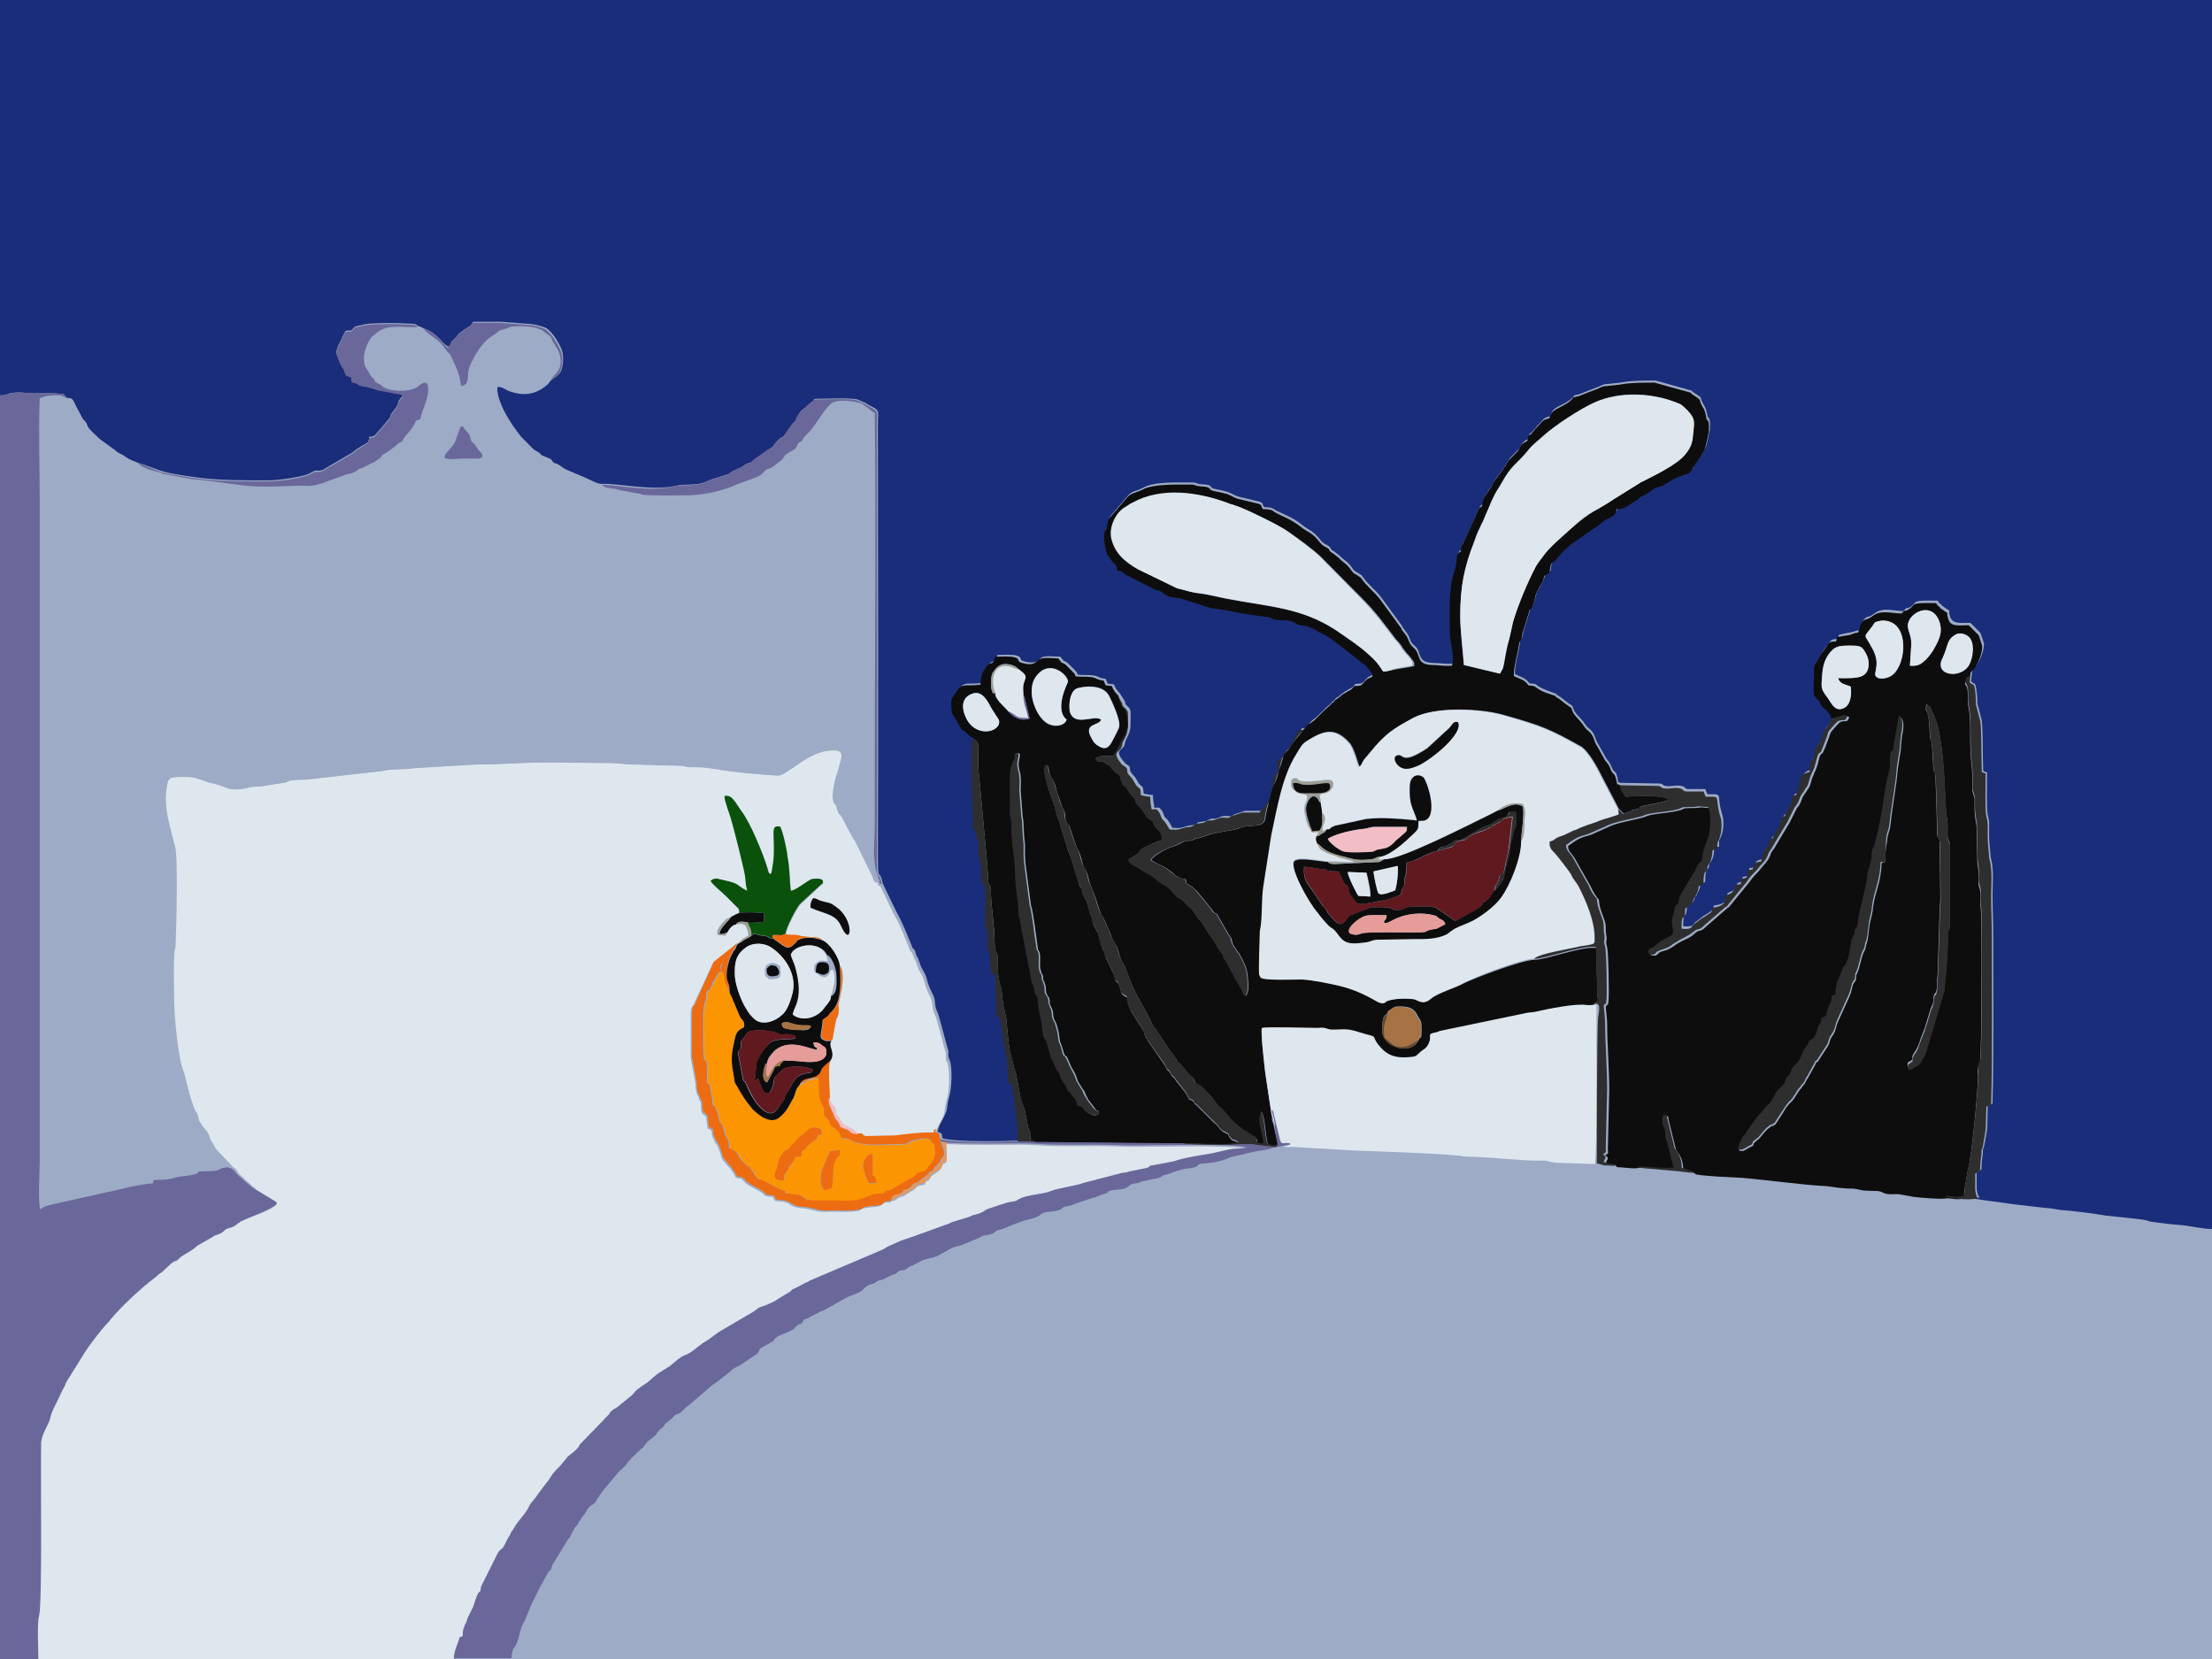 <?xml version="1.0" encoding="utf-8"?>
<!-- Generator: Adobe Illustrator 19.2.0, SVG Export Plug-In . SVG Version: 6.00 Build 0)  -->
<svg version="1.1" id="Layer_1" xmlns="http://www.w3.org/2000/svg" xmlns:xlink="http://www.w3.org/1999/xlink" x="0px" y="0px"
	 width="640px" height="480px" viewBox="0 0 640 480" enable-background="new 0 0 640 480" xml:space="preserve">
<rect fill="#9DABC6" width="640" height="480"/>
<g id="Layer_x0020_1">
	<g id="_180682384">
		<path fill="#1A2D7A" d="M0,114.4c2.5,0,2.3-0.8,4.4-0.8c1.5-0.2,3.4,0.2,5.4,0.2c2.3,0,5.6-0.2,7.8,0.2c0.6,0,0.8,0,1,0.2l0.8,1
			c1.4-0.2,1.8,0.4,2.5,2.1l1.8,3.4c0.4,0.8,0.6,0.8,1.1,1.4c1,1.4-0.4,0.8,3.3,4.2c0.2,0.2,0.4,0.4,0.6,0.6l3.7,2.7
			c1.1,0.8,0.6,0.4,1.4,1.1c0.8,0.6,1.1,0.4,3,1.8c1.1,0.8,2.3,1,3.3,1.5c1.9,0.4,5.6,2.1,8.2,2.7c2.6,0.6,6.2,1.1,9,1.5
			c6.3,0.8,13.4,0.8,20.3,0.8c3,0,10.2-1.1,11.7-1.9c3.3-1.8,1.5-0.4,4-1.1l8.2-4.8c1-0.6,0.8-0.6,1.5-1.1c3.3-2.3,3.7-1.5,3.8-3.7
			c2.1-0.2,1.4-0.4,3.3-2.3l2.5-3c0.6-0.8,0.2-1,1-1.9c2.3-2.7,1-2.5,2.1-3.7c0.4-0.6,0.6-0.4,0.8-1.5l-7.5-1.4
			c-1.1-0.4-0.8-0.4-1.8-0.6c-0.6-0.2-1.4-0.4-1.8-0.4c-1-0.2-1-0.2-1.8-0.6c-0.8-0.4-0.2-0.4-1.8-0.6c-0.2-2.1,0.2-1-1.1-1.8
			c-1.1-0.6-0.6-0.2-1.1-1.5c-0.4-1.1-0.8-0.8-1.8-3.7c-0.8-1.8-0.4-1.9,0-3.3l1-1.9c0.2-0.4,0.2-0.8,0.4-1l0.8-1.5
			c2.1-0.2,1.4,0.2,2.3-0.8c0.8-0.6-0.2-0.2,1.1-0.6c0.4,0,0.2,0,0.6-0.2c0.2,0,0.4,0,0.6,0c1.8-0.8,8.5-0.6,11-0.6l4.2,0.2
			c1.1,0.4,0.6,0,1,0.6c0.2,0,1.4,0.4,1.5,0.6c4.8,1.5,5.8,5.2,7.7,5.4l0.4-0.8c0,0,0-0.2,0.2-0.2c0.2-0.8-0.2-0.2,1-1.4
			c1.5-1.4,0.2-0.8,2.7-2.5c2.1-1.5,2.3-1.1,2.5-2.3c1.9,0,3.8,0,5.8,0c2.7-0.2,8.5,0.6,10.6,0.6c1.8,0.2,3.3,0.6,4.6,1.1
			c1.9,1,4,4.4,4.8,6.6c0.6,2.1,0.4,5.8-1.1,7.1l-1.9,1.4c-3.4,3.3-7.1,4-11.9,2.1l-1.5-0.8c-0.6-0.2-1.1-0.4-2.1,0
			c-0.4,1.1-0.2,1.8,0,3c0.2,0.6,0.2,1,0.4,1.5c1.4,4,3.8,7.5,6.3,10.7l3.7,3.7c3.3,1.8,0.8,1.1,3.4,2.1c2.1,0.8,1.5,0.8,2.1,1.5
			c0.8,0.6,0.6,0.2,1.4,0.6c1,0.6,1.5,1.1,2.3,1.5l5.4,2.3c1.5,0.6,4,2.1,5.2,1.9c4.2-0.2,14.6,2.1,21,0.6c3.3-0.8,6.3,0.2,9.6-1.5
			c1.8-0.8,5.8-1.8,6.2-2.1c2.5-1.5,0.4-0.4,3.4-1.8c0.8-0.4,1-0.8,1.8-1.1c1.8-0.6,0.4,0.4,1.9-1c0.2,0,0.2-0.2,0.2-0.2l3.7-2.7
			c2.7-1.5,1.1-0.8,2.9-2.7l0.4-0.4c1.1-1,1.1-0.4,1.8-1.4l2.3-3.3c1-1,0.6,0.2,1.1-1.5c0.6-1.4,1.4-2.5,2.5-3
			c0.6-0.6,0.8-0.8,1.5-1.4c1-0.8,0.6,0.2,1-1.1c2.3,0,10.7-0.4,12.5,0.2c0.4,0.2,1.5,0.6,1.8,0.8c0.2,0,0.6,0.2,0.8,0.4
			c2.9,1.8,3.7,1.1,3.3,4.8c0,1.5,0,3.4,0,5c0,39.8,0.2,80.2,0,120c0,10,0.4,4,1.4,9l3.7,7.7c1.5,2.7,2.7,5.4,3.8,8.2
			c0.4,0.8,0.4,1,0.8,1.9c0.6,1.8,0.4,0.4,1.1,1.9c0.2,0.8,0.4,1.4,0.8,1.9c0.2,0.8,0.6,1.5,0.8,2.3c0.8,1.8,1.4,2.1,1.8,4
			c0.4,1.5,1,2.9,1.8,4.4c1,2.3,0,2.5,1.5,5.6l2.9,10.6c0,1.4-0.2,1.5,0.4,2.7c0.8,2.3,0.6,8.2-0.2,10.6c-1.1,4.2,0.2,2.7-2.5,7.7
			c-0.2,0.4-0.4,0.8-0.6,1.4l-0.2,1c1.9,0.6,0.8,0.6,1.5,1.9c4.6,1.1,16.7,0.8,22.2,0.6c0-1.4,0-2.9,0-4.4l-1.5-12.1
			c-1.4-0.6-1,1-1.5-5.8c0-1,0-1.4-0.2-2.3l-0.4-1.5c0,0,0,0,0-0.2l-1.5-9.6c-0.4-0.2-0.6-0.4-1-0.6l-0.4-11.7
			c-1.8-1.1-1-0.8-1.4-3.3c-0.2-2.3,0-2.1-0.6-4c-0.4-1.4,0-3-0.2-4.6c0-1.4-0.2-1-0.6-1.8c-0.4-1.4,0.4-9.6-0.2-11.7
			c-0.4-1.8-1,0-1-3.7c0-0.8,0-1.9,0-2.5l-0.2-1.1c-1-2.5-0.4-4.8-0.8-6.3l-0.2-0.4c0,0,0,0,0-0.2c0,0,0,0,0-0.2
			c-0.4-1.1,0-1.1-0.6-2.1l-0.4-0.6c-0.2-0.6-0.2,0-0.2-0.8l-0.4-16.3c0-2.1,0-8.5,0.4-9.2c-1.1-0.6-1.1-0.8-1.9-1.5
			c-1.8-1.5-0.4,0.8-2.5-2.9c-0.4-0.6-0.4-0.8-0.8-1.4c-0.6-1-1-1.1-1-2.9c-0.2-3,0.4-2.9,1.1-4.2c2.1-3.3,2.3-1.9,7.3-2.5
			c0-2.1,0.4-3.4,1.4-4.8c1.8-2.7,1.8,0,2.9-3.3c1.1,0,4.6-0.2,5.6,0.2c2.1,0.6-0.2,1.4,3.4,1.9c2.5,0.4,2.9-0.8,3.8-1.4
			c1.4-0.6,3.8-0.2,5.4-0.2c1.9,2.3,0,0.4,2.1,1.8l1.9,1.9c0.8,1,0.6,0.4,1,1.5c1.5,0.2,3,0,4.4,0.2c1.8,0.2,1.5,0.8,3.7,1l0.6,1.4
			l1.8,0.2c0.4,1.1,1,1.9,1.8,2.7c0.2,0.6,0.8,1.1,1.1,1.8c1,1.5-0.4,0.6,1.1,1.9c1.1,1,0.8,1.5,0.8,4.8c0,2.3-0.4,2.9-1.1,4.4
			c-0.6,1-0.4,1.5-0.8,2.3c-0.8,1.4-2.9,1.1,0.2,4.8c0.6,0.6,1,0.6,1.4,1.1c0.4,1.1-0.2,0.8,0.6,1.9c0.2,0.2,0.8,1,1,1.1l1.1,1.9
			c1.4,1.5,1.1,0.4,1.4,2.9c1.1,0.2,1.5,0.4,2.7,0.4c0,1.9,0.2,2.1,0.4,3.7c1.8,0,1.1-0.4,2.3,1l0.6,1.5c0.6,1,0.4-0.2,2.3,3.3
			c2.5,0.2,2.5,0,4.6-0.6c1-0.2,1.4,0,2.1-0.4c1-0.4,0-0.6,2.1-0.8c1.9-0.2,0.8-0.2,1.9-0.6c1.4-0.6,1,0.2,2.9-0.6
			c1.5-0.8,2.7-0.2,3.7-0.4c1.8-0.8-1.1,0.8,0.4-0.4l3.3-1.1c1.8,0,3.3,0,5,0l1.1-1.4c0.8-0.6,1.4-2.5,1.8-3.4
			c0.4-1.1,0.8-4.6,1.5-5.8c1-1.5,0.6-1,0.8-4.4l1-0.6c0.6-0.6,0.2-0.8,0.6-1.4c0.4-0.8,0.4-0.4,1-1c1-0.8,0.2,0,0.8-1.1l2.9-4.8
			h1.1c1-0.6,1-1.4,1.5-1.9c0.8-0.8,1-0.8,1.8-1.5l2.5-2.5c1.8-1.4,1.1-1.1,2.7-2.5c0.8-0.8-0.2,0,1-0.8l1.9-1.5c0,0,0,0,0.2,0
			c1.1-1,1.8-0.6,2.7-2.1c2.1-0.2,1.8,0,2.9-1.1c0.2-0.4,0-0.2,0.4-0.4c0-0.2,0.6-0.6,0.6-0.6l1.4-0.6c0-1.4-1-2.1-1.8-3
			c-0.2-0.4,0,0-0.4-0.4c-0.2-0.2-0.2-0.2-0.6-0.4c-0.6-0.6-1-1-1.8-1.5c-1.8-1.4-7.8-6.3-9.4-6.9c-1.8-0.6-2.5-1.5-4.2-2.1
			c-1-0.4-1.4-0.4-2.7-0.6c-1.1-0.4-1.4-0.8-2.3-1.1c-1.8-0.6-3.8,0-5.8-0.8c-1.1-0.4,0.2-0.2-1-0.4l-7.1-1c-0.8,0-4.6-1.1-8.6-1.5
			c-2.1-0.2-5.2-1.5-6.2-1.8l-2.5-0.8c-2.1-1-3.8-0.2-6.2-1.9c-0.8-0.8-1.4-0.6-2.3-1l-8.6-4.4c-1.4-0.8-0.2-1-2.3-1.1
			c-0.2-1.4-0.4-1.8-1.4-2.5l-1.5-2.1c-0.6-1.5-1.4-5.4-0.6-7.1c0,0,0.2,0,0.2-0.2c0.6-1.4,0.4-2.3,1.1-3.4l4.6-5.4
			c1.5-1.9,2.5-1.5,4.8-2.7c2.9-1.8,10-1.5,13.8-1.5c2.5,0,0.4,0.4,4.2,0.6c1.8,0.2,1.5,0.8,1.9,1c0.8,0.4,3,0.6,4,1
			c1.1,0.2,2.3,1.1,3.7,1.5l6.2,1.5c1.1,0.6,0.4,0.4,1.1,1.5c3.4,0.2,2.3,0.6,4.6,1.5c0.8,0.4,1.4,0.6,2.1,1
			c3.3,1.5,4.4,2.9,5.8,3.7c3.4,1.9,3.4,3.4,5,4.4l1.4,0.8c0.6,0.6,0.2,0.8,1.5,1.5l1.4,1.1c1.9,1.9,2.3,1.5,4,4
			c0.8,1.1,2.3,1.1,3,2.5c1.4,1.9,3.3,3.4,4.8,5.2l6.3,8.6c0.6,1.4,1.5,1.8,2.1,3.3c0.6,1.9,1.1,2.1,1.8,2.7c1.9,1.8,0.4,4.6,5,4.8
			c2.3,0,3.4,0.4,5.9,0.2c1-2.9-0.6-6.3-0.6-9.6c0-5-0.4-12.5,1.1-17.1l0.4-1.4c0.4-1.1,0.4-3.3,0.8-4.2c0.8-1.1,0.8,0,1-1.9
			l5.2-11.4c1.1-1,0.6,0.4,1-1.8c0.6-2.1,1.9-2.9,3-5.4c0.8-1.4,2.1-2.5,3.4-4.8l1.1-1.8c0,0,0,0,0.2-0.2l2.5-2.5
			c1-1.5,0.8-2.1,2.7-2.9c0.4-2.3,0.4-1.1,1.5-2.5c0,0,0.2-0.4,0.4-0.4l0.4-0.6c0,0,0.2-0.2,0.4-0.4c1.9-1.9,1.4-2.1,3.7-2.7
			c0.6-2.7,2.3-2.5,5.2-4.4c0.6-0.4,0.4-0.2,0.8-0.6c1.4-1.1,0-0.8,2.5-1.4l4.6-1.8c1.4-0.4,1.9-1.1,3.4-1.1
			c1.5-0.2,2.3-0.2,3.7-0.4c3-0.6,6.9-0.6,10.2-0.6l10.4,2.9c0,0,0.8,0.8,1,0.8c2.7,1.8,1,0.6,2.5,3.3c0.6,0.8,0.8,1.8,1,2.7
			c0.4,1.9,0,0.2,0.6,1.4c0.4,0.8,0.2,2.3,0.2,3.3c-0.2,0.4-0.2,1.1-0.4,1.8c-1,4-0.2,2.1-2.1,5.4l-1,1.5c-0.4,0.4-0.2,0.2-0.4,0.6
			l-0.6,0.8c-0.4,0.6,0,0.6-1,1.5c-1.1,1-2.1,0.2-6.3,2.9c-0.2,0.2-0.8,0.4-1,0.6c-1,0.6,0,0.2-1.4,0.6c-2.5,0.6-1.8,1.1-5,2.7
			c-1.5,0.8-0.6,1-2.1,1.5c-2.1,1.1-2.7,2.3-5.4,2.3c0,2.1-2.1,2.3-3.4,3.3c-0.6,0.4-0.8,0.8-1.4,1.1l-8.5,5.9c-1,1-2.5,2.1-3.4,3.4
			c-2.3,3-2.1,0.4-2.7,4.8c-2.3,1-1.1,0.8-2.1,2.7c-0.6,1.4-1.1,2.1-1.8,3.4c-0.4,1.1-0.6,2.5-1.1,3.7c-0.8,1.5-0.6,0-1,1.8
			l-1.8,5.8c-0.6,3.7-0.8,1.1-1.1,3.8c-0.4,2.9-1.4,5.6-1.4,8.6c1.8,1,3,1,4.2,2.7c1.8,0.2,1.5,0,2.5,0.8c1.8,1.1,3.3,1.5,5.4,2.3
			c0,0.2,0,0.2,0,0.2c1.8,1,1.9,1.5,4.2,3c0.8,0.6,0.2,0,0.6,1c0.6,1.8,2.5,2.9,3.3,4.4l0.8,1c2.5,1.8,1.8,3,3.3,5.2l2.1,3.8
			c0.6,0.8,1,1.1,1.4,2.1c1.1,3,1.4,0.4,2.1,4.8l0.8,0.2l11.4,0.2c1.4,0.4,0.2,0.2,1.1,0.6c1.8,0.6,4-0.6,5.8,0.4
			c0.8,0.6,0,0.4,1.1,0.6h5l0.6,1.5c5,0,2.3-0.4,4.4,6.3c0.2,0.6,0.6,3.8-0.6,6.3c-0.6,1-0.4,1.1-0.4,2.5l-1.4,0.4
			c-0.2,3.8-1,3.7-1.4,4.6c-0.2,0.6,0,0.4-0.2,1l-0.2,0.4c-0.4,0.4-0.6,0.2-0.8,2.3c0,2.1,0.2,1.5-1.4,2.1c-0.2,1.4-0.2,1.5-1,2.9
			l-0.2,0.6h-0.2c-0.2,0.6-0.4,1.4-1,1.9c-0.6,0.6-1,0.6-1.5,1c-0.2,4.8-1.1,0.4-1.1,5.9c2.9,0.2,2.9-0.4,3.4-1.1l2.5-1.9
			c0.2,0,0.2-0.2,0.2-0.2h0.2l2.1-1.4c0.6-0.6,0.4-0.2,0.4-1.4c5.2-0.6,3.3-2.9,4.2-3.7c1-0.4,1.5-0.4,2.1-1.4
			c0.8-1.4,0.2-1.5,2.1-1.8v-1.4c2.1-0.2,1.9-0.6,1.9-2.5c2.3-0.4,1.1,0,1.9-1.5c0.2-0.2-0.2-0.8,2.1-1.1c0.4-3.3,1.4-3.3,1.9-4.6
			c0.2-0.4,0.4-0.8,0.6-1.4c0.8-1.8-0.4,0.2,0.8-0.8c0.6-0.6,2.1-3.7,2.3-4.6c0.8-2.7,0.8-0.8,1.4-2.1c0.6-1.1-0.2-0.2,1-2.1
			c0.8-1,0.8-1.9,1-3c0.8-0.8,0.4-0.2,1.1-0.6l0.6-1.9c0.6-1,0.6-3,1.5-4c0.4-0.4,1.1-0.6,1.8-0.8c0.2-4.8,0.6-2.1,1.1-4.2
			c0.4-1.1,0-2.1,1.5-3.8c0.4-0.4,0.2-0.2,0.4-0.6l0.4-1.4l0.2-0.2c1-2.9,0.6-1.5,1.8-3.3c0.4-0.4,0.8-1.4,0.8-1.9
			c-0.2-2.1-2.5-2.9-2.9-4c-1.4-2.7,0-0.2-1.5-2.1c-0.4-0.6-0.6-0.6-0.6-1.5c-0.2-1.1,0-2.9,0-4c0.2-5.8,0-2.7,1.9-6.9
			c0.6-1,1.1-1.5,1.8-2.5c0.8-1.1,0.8-1.4,2.7-1.4c0.8-1.5-0.4-1,1.1-1.4c2.3-0.6,2.1-0.2,4.6-1.1c0.4,0,0,0.2,0.8-0.2
			c0.2-1.1,0.6-2.5,1.4-3.3c1-0.8,0.8,0,2.9-1.5c2.3-1.8,5.6-0.6,8.2-0.6c1.4-1.5,0.4-0.4,1.9-1.1c2.5-1.5-0.2-2.1,8.1-1.9
			c0.2,0.6,0.4,0.8,1,1.1c0,0.2,0,0.2,0.2,0.2v0.2l0.4,0.2c3,2.3,1,0,1.9,2.9c0.8,2.3,3.3,1.8,5.9,1.8l2.9,2.9l1,3
			c0.2,1.9-1.4,5.9-2.7,7.1c-0.8,0.8-0.6,0.6-0.8,1.9l-0.2,2.1c0.2,0.2,0.2,0,0.4,0.2c0.2,1,1.1-1.5,1.4,5.4c0,1,0,0.8,0.2,1.5
			l1.1,4.2c0.4,4.4,0.2,9.8,0.4,14.6l1.1,0.4c0,2.3-0.2,10.7,0.2,12.3c0.6,2.1,0.4,2.5,0.4,5.6c0,1.9,0.2,3.7,0.4,5.8
			c0,0.6,0,0.8,0.2,1.4c0.8,3,0.4,7.1,0.4,10.4c0,3.8,0.2,7.7,0.2,11.9c0,16.3,0.2,32.5-0.2,48.4c-0.4,0.2-0.8,0.4-1.4,0.6
			c-0.2,6.9,0.2,5.4-1,11.5c-0.2,1.1-0.4,0.4-0.4,2.1c-0.2,1.8-0.4,3-0.4,4.8c-0.4,0.4-0.8,0.6-1.4,1c0,1.4,0,2.7,0,4
			c0,0.8,0,1,0.2,1.8c0,0.2,0.4,1.1,0.6,1.4l-2.5,0.2l4.2,0.6c1.5,0.2,2.7,0.4,4.4,0.6c1.5,0.2,2.7,0.4,4.4,0.6l8.6,1
			c1.5,0,3,0.4,4.4,0.6c3.3,0.2,5.9,0.6,9.2,1c1.1,0.2,2.9,0.4,3.8,0.6l9.4,1c3.4,0.4,2.7,0.6,3.8,0.8c2.9,0.4,6.3,0.8,9.2,1
			c1.9,0.2,5.8,1.1,8.6,1.1V0H0V114.4z"/>
		<path fill="#DEE7EE" d="M235.2,260c1,0,1.1,0.2,1.9,0.6c3,1,2.7,0.2,5.6,2.5c4.6,4,3.4,11.4,0.6,4.8c-1.5-3.4-4.8-3.4-8.8-5.2
			C234.5,261.3,234.6,261,235.2,260z M73.9,344.2l5.6,3.4c0.6,0.4,0.4,0.2,0.6,0.8c-1.5,1.8-7.8,3.8-9.4,4.6c-0.4,0.2,0,0-0.6,0.2
			c0,0,0,0.2-0.2,0.2c0,0,0,0-0.2,0l-1.9,1.4c-0.8,0.4-1.5,0.6-2.3,0.8c-0.8,0.6-1,1-1.9,1.4l-0.4,0.2c-1.1,0.4-0.6,0-1.8,0.8
			l-4.4,2.5c0,0,0,0.2-0.2,0.2c-1.5,1.5-3.8,2.3-4.8,3.3c-1.8,1.8-0.8,0-3,2.1l-2.3,2.1c-0.6,0.4-1.1,0.8-1.8,1.4
			c-4,3-9.8,8.5-12.9,12.1c-0.2,0.2-0.4,0.4-0.6,0.8c-1.4,1.1-6.3,7.5-7.7,10l-4.8,7.7c-0.6,1.9-0.4,0.8-1.4,3
			c-1.5,3.4-2.7,5-3.3,7.8c-0.4,1.4-2.5,4.4-2.5,6.9c-0.2,7.7,0.4,46.5-0.6,49.8c-0.6,2.1-0.2,9.6-0.2,12.5h120.4
			c0.2-2.1,1-3.7,1.5-5.4c0.4-1.4,0-0.4,1.1-1.1c0-1,0-1.9,0.4-2.5c0.4-1.4,0.4-0.2,1.1-2.9l1.5-3c0.4-1.1,1-3,1.5-4
			c1-1.1,0.4,0.2,0.8-1.9l4.8-9.6c0.6-1.1,0.6-0.8,1.4-1.5c0.8-0.8,1.4-2.7,2.1-3.7c0.4-0.8,0.6-1.1,1.1-1.9
			c1.4-2.5,3.4-4.2,4.6-6.7c0.8-1.4,1.8-2.1,2.5-3.4l2.5-3.3c1.1-1.4,1-2.1,3.7-4.6l2.1-2.5l0.2-0.2v-0.2l0.4-0.2
			c1.1-1,2.1-1.4,3-2.9c0,0,0,0,0-0.2c0,0,0.2,0,0.2-0.2l8.5-8.8c0.2-0.4,0-0.2,0.2-0.4c0.6-1,1.9-1.4,2.5-1.9l3.3-2.7
			c1-0.6,1.1-1.4,2.1-2.1l1.5-1.1c2.5-1.5,3-2.9,5.6-4.2c0.2,0,0.2-0.2,0.2-0.2c0.8-0.4,1.1-0.8,1.9-1.1c1.5-1.1,3-2.9,4.8-3.4
			c1.9-0.8,3-2.1,5.4-3.7c1.8-1,3.3-2.5,5-3.4l9.2-5.4c0.6-0.4,1-0.8,1.5-1.1c0.8-0.4,1.4-0.4,2.1-0.8c1.1-0.6,2.7-1.1,3.7-1.9
			l1.8-1.1c0.4-0.2,0.4-0.2,1-0.6c1.1-0.6,0.2-0.2,0.8-0.6c0.8-0.6,0-0.2,1-0.6l2.9-1.5c0.8-0.4,0.2-0.2,1-0.4
			c0.6-0.4-0.2-0.2,1-0.6l20.2-8.6c1-0.4,1-0.6,1.8-1l4-1.8c1.4-0.6,2.9-1,4.4-1.5l9.4-3.4c0.8-0.2-0.2,0,0.8-0.4l4.6-1.4
			c1.5-0.4,1-0.6,2.3-0.8c2.9-0.8,2.1-1.1,4-1.8c1.8-0.6,4.8-1.8,6.3-1.9c1.5-0.2,1.1-0.2,2.3-0.8c2.3-1.4,6.7-1.4,9.2-2.3
			c1.8-0.8,8.1-1.8,9.2-2.3l11.5-3c1.4,0,1.1-0.2,2.1-0.4l5-1c1.1-0.4,0.2-0.6,1.9-0.8l5.8-1.1c3.4-1.1,7.5-1.8,11-2.3l4.8-1.1
			c1.5-0.4,4-0.2,5.2-0.6c-2.3-1.1-26.9-0.6-32.5-0.6c-3.7,0-7.3-0.2-10.7-0.2c-3.8,0-7.5,0-11.1,0c-3.8,0-7.3-0.4-10.7-0.4
			c-7.3,0-14.8,0.2-21.9-0.2c-0.2,1.4,0.2,3.3,0,5.4c-1.9,1.1-0.4-0.4-1.5,1.8c-0.8,1.1-2.1,1.4-2.9,2.3l-0.4,0.8
			c-1.1,1-0.6-0.4-1.4,1.5c-3.3,0.4-1.9,1-3.7,1.8l-1.8,1.1c-0.8,0.8-0.6,0.2-1.8,0.8c-1.4,0.6-0.4,0.8-2.5,1.1
			c0,0.6-0.8,0.2-1.8,0.4c-1.1,0.4,0,0.4-1.5,1c-1.5,0.4-3,0.2-4.4,0.6c-1,0.2-0.8,0.6-1.9,0.8c-3.3,0.4-4,0.2-7.1,0.2
			c-1.8,0-3.3,0.2-4.8-0.2c-1.5-0.3-2.7-0.8-4.2-0.8c-5-0.6-1.9-1.8-7.7-2.1c0,0,0,0-0.2-0.2l-0.6-1c-1.9-0.2-1.9,0-2.7-0.8
			c-1.4-1.4,0.8,0.6-0.4-0.4c-1-0.8-3.7-1.8-4.8-2.9s-0.6-1.1-2.7-1.4c-0.4-1-1.5-2.7-2.3-3.4c-3-3.4-1.1-1.4-3-5.8
			c-0.4-0.6-0.8-1-1-1.8c-1.4-1.9,0.2-2.7-1.9-3.3l-0.4-3.4c-1.1-1.1-1.4-0.4-1.5-2.7c0-1.4,0-1.4-0.6-2.3v-0.5
			c-0.8-1.4-1-2.3-1-4.2l-1.4-7.5v-12.5c0.2-3,0.8-1.8,1.1-3.3l5.5-11.7l7.1-5.4l0,0c0.8-1.1,1.9-1.8,3-2.3c-0.4-4-1.9-3.4-3.7-3.3
			c-1,0-2.1,1.5-2.5,2.3l-0.6,1l-2.1-0.2c-0.4-1.1,0.4-2.3,1-3c1.1-1.1,1-1.5,2.7-2.1c0.4-0.2,2.1-1.1,2.5-1.1c0-1.1,0-1.1-0.6-1.8
			l-3.3-3.3c-0.8-0.8-4-3.4-4.2-4.2c0.8-0.6,1.5-0.8,2.7-0.4c1.5,0.4,4.2,0.8,5.4,1.8c1.1,0.8,1.1,1,2.5,1.5c-0.2-1.1-0.4-1.1-0.6-4
			c-0.2-1.9-3.7-15.4-4.2-17.1c-0.4-1.4-1.8-5-1.8-6.3c2.1-0.4,2.7,1.1,4.8,4.2c2.7,3.4,6.3,12.3,7.7,16.9c0.2,1,0.2,1.1,0.8,1.5
			c0.2-0.4,0.2,0,0.4-0.8l0.4-2.7c0.2-1.4,0.2-2.7,0.2-4c0-5.6-0.8-6.6,1.8-6.3c0.8,1.4,1.9,6.3,2.1,8.6c0.8,4,0.6,7.5,1,10
			c1.4,0,5-3.3,6.2-3.4c1-0.2,3.8-0.4,2.9,1.4c-0.2,0-1,0.8-1,0.8l-5.2,4.8c-1,0.8-4.4,7.3-4.4,8.8c0.8,0.6,1.9,0.2,3,0.4
			c1.1,0,1.1,0.4,2.5,0.4c1.9,0.4,4-0.2,5,1c2.1,0.8,5,5,5.2,7.7c1.8,3.3-0.6,10.4-0.6,11.1c0,1.4,0.2,1,0,2.7
			c-0.4,1.8-0.6,0.8-0.8,2.3l-0.8,4.4c-0.2,0.8,0.2,0.2-0.4,1c-1,1.5,1.4,3.3-0.2,5.6c-0.8,1.5-0.6,3-0.6,5.4c0,1.9,0.2,3.8,0.2,5.6
			l0.2,0.6c0.2,0,0.2,0.2,0.2,0.2c0.8,1.9-0.2,0.6,1.4,1.9c0.2,2.9,0.4,2.1,1,2.9c1.5,2.1,0.6,1.9,3.7,3.3c0.8,0.4,0.6,0.2,1,0.8
			c0,0,0.4,0.2,0.6,0.4c0.2,0.2,0-0.2,0.4,0.6c1.9,0,0.8,0.4,2.1,0.8l8.6-0.2c3.4-0.4,7.3-1,11.1-0.8c0-0.2-0.4-0.8,0.6-1.1
			c0.2-0.6,0.4-1,0.6-1.4c2.7-5,1.4-3.4,2.5-7.7c0.8-2.3,1-8.2,0.2-10.6c-0.6-1.1-0.4-1.4-0.4-2.7l-2.9-10.6c-1.5-3-0.6-3.3-1.5-5.6
			c-0.8-1.5-1.4-2.9-1.8-4.4c-0.4-1.9-1-2.3-1.8-4c-0.2-0.8-0.6-1.5-0.8-2.3c-0.4-0.6-0.6-1.1-0.8-1.9c-0.8-1.5-0.6-0.2-1.1-1.9
			c-0.4-1-0.4-1.1-0.8-1.9c-1.1-2.9-2.3-5.6-3.8-8.2l-3.7-7.7c-0.4-0.2-1,0-0.6-1c-1-0.4-0.6,0-1.1-1l-0.4-1.1l-5-10.2
			c-0.2-0.2-0.2-0.2-0.2-0.2s0-0.2-0.2-0.2l-3.3-6.3c0-0.2-0.2-0.2-0.2-0.2c-0.8-1.5-0.4,0.6-1.4-2.7c-0.2-1.4-0.8-0.6-1-2.3
			c-0.4-1.5,0.6-5.9,1-7.1c0.2-0.4,0.2-0.6,0.4-1.1c1-4.2,3-7.1-4.4-5.6c-2.7,0.6-6.6,3-8.6,4.6c-1.1,0.6-2.9,2.1-4,2.3
			c-1.5,0.2-15.8-1.1-17.8-1.8c-1.9-0.2-3.8-0.6-5.9-0.6c-4,0-1.9,0-4.4-0.4l-14.4-0.4c-2.3,0-4-0.4-6.2-0.4c-8.1,0-17.8-0.4-25.9,0
			c-4,0.2-8.5,0.4-12.9,0.4l-18.6,1.1c-2.1,0.4-3.7,0.2-5.9,0.4c-1,0-1.9,0.2-2.9,0.4l-22.1,2.5c-0.6,0-1,0-1.8,0
			c-2.3,0.2-2.5,0-4,0.8l-6.9,1.1c-1.4,0.2-1.8,0-3,0.2c-6.7,1.8-6.6,0-11-1c-1.4-0.2-1.8-0.4-2.7-0.8l-1.9-0.6
			c-1.4-0.6-5-0.6-6.7-0.4c-2.3,0.2-2.1,1.4-2.5,3.4c-0.6,4,0.2,7.8,1,11.1l1.4,5.4c1,2.5,0.4,24,0.2,29.2c-0.2,1.1-0.4,1.4-0.4,2.7
			c-0.2,4.2,0,8.8,0,13s1.1,16.5,2.7,20.3c0.2,0,1.8,8.1,3.4,11.4c1.5,2.3,0.4,1.8,1.4,3.4c0.4,0.6,0.8,1.4,1.4,1.9
			c1.8,2.3,0.8,1.9,2.3,4.2c0.2,0.4,1,1.8,1.1,1.9l4.8,5c1,0.6,1,1,1.5,1.8l4.4,4C73.9,343.8,73.8,343.5,73.9,344.2z"/>
		<path fill="#9DABC6" d="M128.6,132.5c0-1.1,0.6-1.4,2.1-3l0.8-1c0.4-0.6,0.4-0.8,0.6-1.4l1.4-3.7c1,0,0.8,0,1.1,0.8
			c0.4,0.2,0,0,0.6,0.6l0.6,0.6c0,0,0,0,0,0.2c0.8,0.8,0.2,1.1,1,2.3c0.8,0.8,0.4,0.2,1,1c0.8,1.1,0.2,0.8,1.4,1.9c1,1,1,1.9-1,1.9
			h-4.2C132.3,132.6,129.8,133,128.6,132.5z M39.9,134c-1-0.6-2.1-0.8-3.3-1.5c-1.9-1.4-2.3-1.1-3-1.8c-0.8-0.8-0.2-0.4-1.4-1.1
			l-3.7-2.7c-0.2-0.2-0.4-0.4-0.6-0.6c-3.7-3.4-2.3-2.9-3.3-4.2c-0.6-0.6-0.8-0.6-1.1-1.4l-1.8-3.4c-0.8-1.8-1.1-2.3-2.5-2.1
			c-1.1-0.4-1.1-1-4.2-0.8c-1.4,0-2.5,0.4-3.7,0.8c-0.4,9.6,0,19.8,0,29.4v191.2c0,2.9-0.6,12.5,0.2,14c1-0.4-0.6-0.4,3.3-1.4
			l20.6-4.2c1.9-0.6,6.7-1.5,8.6-1.5c0.2-1,0-0.4,0.4-1c6.6-0.2,4.6-0.8,8.6-1.1c6.7-0.8,2.1-1.4,5.8-1.4c5.9-0.2,3.4-0.8,6.2-1.1
			c1.9-0.2,2.5,0.8,3.4,1.9c0.6,0.6,0.4,0.4,1.1,1c0.2,0.2,0.2,0.2,0.6,0.6l2.1,1.8c0.6,0.4,0.8,0.6,1.5,1c-0.2-0.8,0-0.4-0.6-0.8
			l-4.4-4c-0.6-0.8-0.6-1.1-1.5-1.8l-4.8-5c-0.2-0.2-1-1.5-1.1-1.9c-1.5-2.3-0.6-1.9-2.3-4.2c-0.6-0.6-1-1.4-1.4-1.9
			c-1-1.8,0.2-1.1-1.4-3.4c-1.8-3.3-3.3-11.4-3.4-11.4c-1.5-3.8-2.7-16.2-2.7-20.3c0-4.2-0.2-8.8,0-13c0-1.4,0.2-1.5,0.4-2.7
			c0.2-5.2,0.8-26.7-0.2-29.2l-1.4-5.4c-0.8-3.3-1.5-7.1-1-11.1c0.4-2.1,0.2-3.3,2.5-3.4c1.8-0.2,5.4-0.2,6.7,0.4l1.9,0.6
			c1,0.4,1.4,0.6,2.7,0.8c4.4,1,4.2,2.7,11,1c1.4-0.2,1.8,0,3-0.2l6.9-1.1c1.5-0.8,1.8-0.6,4-0.8c0.8,0,1.1,0,1.8,0l22.1-2.5
			c1-0.2,1.9-0.4,2.9-0.4c2.3-0.2,3.8,0,5.9-0.4l18.6-1.1c4.4,0,8.8-0.2,12.9-0.4c8.1-0.4,17.8,0,25.9,0c2.1,0,3.8,0.4,6.2,0.4
			l14.4,0.4c2.5,0.4,0.4,0.4,4.4,0.4c2.1,0,4,0.4,5.9,0.6c2.1,0.6,16.3,1.9,17.8,1.8c1.1-0.2,2.9-1.8,4-2.3c2.1-1.5,5.9-4,8.6-4.6
			c7.5-1.5,5.4,1.4,4.4,5.6c-0.2,0.6-0.2,0.8-0.4,1.1c-0.4,1.1-1.4,5.6-1,7.1c0.2,1.8,0.8,1,1,2.3c1,3.3,0.6,1.1,1.4,2.7
			c0,0,0.2,0,0.2,0.2l3.3,6.3c0.2,0,0.2,0.2,0.2,0.2s0,0,0.2,0.2l5,10.2l0.4,1.1c0.6,1,0.2,0.6,1.1,1c-2.3-4.8-1.4-11.1-1.4-16.5
			c0-5.6,0-11.1,0-16.9c0-33.6,0.4-68.3,0-101.9c-0.8-0.4-1.1-0.8-1.9-1.4c-2.1-1.1-1.1-1.1-2.1-1.4c-2.5-0.8-7.3-1.4-8.8,0.2
			c-2.1,1.9-4.6,6.7-6.7,8.6l-0.4,0.4c-0.6,0.6-0.2,0.2-0.8,1c-0.2,0.4,0,0.2-0.4,0.6c-0.4,0.4,0,0.2-0.6,0.4c-1.1,1-0.4,0.6-1,1.4
			c-0.4,0.6,0,0.2-0.4,0.6l-2.3,1.4c-0.8,0.6-0.2,0-0.8,0.8c-0.6,1.1-0.6,0.8-1.8,1.8c-1.1,1-1.4,1.1-2.1,1.5
			c-2.7,0.8-1.5,1.5-4.2,2.7l-5.2,1.9c-4,1.9-9.4,3-14,3.3c-2.5,0-12.1,0.2-13.8-0.2c-0.2,0-0.2-0.2-0.2-0.2c-0.2,0-0.2,0-0.2,0
			c-0.2,0-0.2,0-0.2,0l-5.4-1c-1.4-0.2-1-0.4-2.9-0.6c-1.1-0.2-1.9-0.2-2.7-1c-1.1,0.2-3.7-1.4-5.2-1.9l-5.4-2.3
			c-0.8-0.4-1.4-1-2.3-1.5c-0.8-0.4-0.6,0-1.4-0.6c-0.6-0.8,0-0.8-2.1-1.5c-2.7-1-0.2-0.4-3.4-2.1l-3.7-3.7c-2.5-3.3-5-6.7-6.3-10.7
			c-0.2-0.6-0.2-1-0.4-1.5c-0.2-1.4-0.4-1.9,0-3c1-0.4,1.5-0.2,2.1,0l1.5,0.8c4.8,1.9,8.5,1.1,11.9-2.1c0.6-1.8,2.9-2.1,2.9-5.6
			c0-2.9-1.4-4-2.3-5.8c-1-2.1-0.4-1.1-1.9-2.3c-1.4-1-0.2-0.6-2.3-1.4c-2.1-0.8-5.4-0.8-7.7-0.6c-1.4,0.2-0.6,0.4-3,1
			c-1.5,0.6,0,0.2-2.3,1.5c-3.3,1.9-5.6,5.9-6.9,9.2c-0.8,2.1-0.2,4-1.1,5l-1.1,0.6c-0.8-1.1-0.2-1.9-1.5-5.2
			c-3.3-6.9-0.8-1.9-4-6.6c-1-1.8-4.8-3.4-5.6-5c-0.2-0.2-1.4-0.6-1.5-0.6c-1.9,0.2-4.6-0.2-6.7,0c-2.1,0-4,0.8-5.6,2.1
			c0,0.2-0.4,0.4-0.6,0.4c-1.4,1.4-3.4,5.4-2.3,8.8l1.8,3l0.2,0.2c1.8,1.5-0.2,1,1.9,1.9c1.4,0.6,0.8,0.6,1.5,1c0,0,0.6,0.2,0.6,0.4
			c3,1,7.7,1,9.6-0.8c2.9-2.5,3,0.8,2.3,3.8c-1,2.9-1.8,4.4-1.9,5.9c-1.8,0.4-1.1,0.4-1.9,1.8c-1.4,2.3-2.1,2.5-2.9,3.8
			c-0.6,1,0.2,0.4-0.8,1s0-0.4-1.4,1l-2.5,1.9c-2.3,1.1-1.4,1.4-2.7,2.1l-1.4,1h-0.2l-3,1.5c-1.9,0.6-0.4,0.2-2.1,1.1
			c-1.8,1-1.5,0.4-3.4,1.1l-6.3,2.3c-1.4,0.2-1.5,0.6-2.7,0.6c-1.1,0.2-2.3,0-3.4,0c-6.3,0.2-12.1,0.8-19.2-0.4
			c-5.6-0.8-6.2-1-12.3-1.5l-7.9-1.5c-0.8-0.4-1.8-0.6-2.5-0.8C42.8,135.8,40.9,135.2,39.9,134z"/>
		<path fill="#0D0D0D" d="M545.5,249.4c-1,0.2-0.4-0.2-1.1,0.4c-0.2,5.9-1.9,8.1-2.5,12.9c0,1.1-0.4,2.1-0.6,3.3
			c-0.6,1.9-0.6,4.8-1.1,6.7c-0.4,0.8-0.2,0.8-0.4,1.5c-0.2,1-0.4,0.8-0.6,1.4c-0.8,1.9-1,4-1.8,5.9c-0.6,1-0.2,0.6-0.4,1.8
			c-0.4,1.5,0,0-0.6,1.1c-0.6,0.8-0.4,2.1-1.5,4.4l-3,6.6c-1,2.1-0.4,2.5-1.9,4.6c-0.6,0.8-0.6,1.8-1,2.5l-3,4.6
			c-0.6,0.6-0.4-0.2-0.8,1l-2.1,3.8c-0.8,1-0.6,1.5-1.5,2.3c0,0.2-0.2,0.2-0.4,0.6c-1.1,1.1-1.8,2.9-2.9,4c-1,0.8-1.8,2.1-2.5,3.3
			l-1.5,2.3c-0.6,1-0.4,0.8-1.4,1.4c-0.8,0.2-0.2-0.2-0.8,0.4c-1.8,1.1-2.5,3-3.8,3.8c-1.9,1.4,0,1.1-1.9,1.9l-1.4,0.8
			c-1,0.4-0.4,0.4-1.8,0.2c0-1.4,1-2.9,1.5-3.8c0.6-0.8,0.4-0.2,0.8-1.1l3.3-4.6c0.8-0.8,1.1-1.4,1.8-2.1c1.9-2.3,1.5-0.8,3.4-4.6
			c0.6-1.1,1.9-1.9,2.7-3l0.4-1.4c1-1.4,0.4,0.2,1.8-3l1.4-1.5c1-1,1.4-2.7,2.1-4c0,0,0.6-0.8,0.8-1c0.6-1,0.2-0.8,0.8-1.4
			c0.8-0.8,0.8,0,1.8-2.1c0.2-0.6,0.2-0.8,0.4-1.5c0.6-1.5,1-0.6,1.1-2.9c1.9-0.6,1.1-0.8,1.9-2.7c0.6-1.8,1-1.1,1.1-3.7
			c1.4-0.6,1,0.4,1.1-1.8c0.2-1,0.2-1.8,0.6-2.5l1.4-3.3c0.4-1.5,0-0.4,0.6-1.1c1.5-1.9,1.8-6.6,1.9-7.3c0.2-0.6,0.6-1.1,1-2.3
			c0.2-1.9,0.4-0.6,0.8-2.3c0.2-1,0.2-1.8,0.4-2.7l1.8-7.7c0.2-1.4,0.4-1,0.6-2.9c0-2.1,0.8-3.3,1.1-5c0.4-1.5,0-2.7,0.6-3.8
			c0.8-1.1,2.5-10.2,2.7-11.5c0.6-3.3,1-7.1,1.9-10.4c0.6-1.5,0-4.4,0.6-5.9c0.8-1.4,0.6,0.2,0.8-2.1l1.5-8.5c1.4,0.8,1,3.4,0.8,4.6
			c-0.4,1.9-0.4,3.4-0.6,5.4l-0.8,5c-0.4,5.2-1.5,10.2-2.1,16.2c-0.2,1.9-1,2.9-1,5C545.5,245.4,545.5,247.3,545.5,249.4z
			 M557.4,203.7c0.8,1.1,1,0,1.5,1.9c0.4,1.1,0.8,1.5,1.1,2.7c1.8,4,2.5,15.5,2.7,20.3c0.2,1.9,0.2,5,0.4,7.1
			c0.2,1.4,0.4,1.5,0.4,3.3c0,1.4-0.2,2.7,0.2,3.8c0.4,1.5,0.4,0,0.4,3V267c0,1.8-0.2,1.4-0.2,1.5c0,0-0.2,0.2-0.4,0.8v3
			c0,4.4-0.6,9.8-1,14l-5.2,17.4c-0.6,1.8-0.8,1.5-1.5,2.9c0,0.2,0,0.2,0,0.2c-0.8,1.1-1,1.1-1.8,1.5c-0.6,0.4-2.1,1.5-2.1-0.2
			c0-1,0.2-0.6,0.8-1.1c1-0.8,0.4,0.2,0.6-1.4c0.4-1.1,1-1.5,1.4-2.5c0.4-0.8,0.8-1.9,1.1-2.9c0.4-1,0.6-1.5,1-2.5l1.8-5.9
			c0.2-0.6,0.6-1,0.6-1.4c0.2-0.6,0.2-1.1,0.2-1.8c0.4-1.9,0.6-0.4,1-2.7c0-1,0-2.3,0.2-3.7l0.6-18.8c0-1.5,0.2-2.1,0.2-3.7l-0.2-15
			c0-0.6,0-1.1,0-1.5c-0.6-2.1-0.8,0.8-0.8-5.2l-0.4-12.9c0-1.4-0.2-1.5-0.4-1.8c-0.4-1.1-0.4-5.6-0.6-7.3c0-1.1-0.4-1.5-0.6-2.7
			c-0.2-1.8,0-4.8-0.8-7.1C557.2,205.3,557,205.6,557.4,203.7z M535.5,198.7c0.2,2.5-0.2,5.4-2.1,6.2c-2.3,1.1-3.4-1.1-4.4-2.7
			c-1.9-2.7-2.1-2.5-1.8-6.6c0.2-2.3,0.6-4.4,1.9-6.3c1.5-2.1,2.5-2.5,5.8-2.5c3.4,0,3.8,0,5.2,2.7c1,2.1,0.8,4.8-1,5.9
			c-1.5,1-5.2,0.8-7.3,0.8c0.6,1.8,1.9,1.8,3.3,2.3L535.5,198.7z M565.5,183.8c1.4-1,3-0.4,4,0.4c1.9,1.8,1.1,6.3,0.2,8.1
			c-2.3,4.2-10.4,3.3-7.7-1.9C563.8,186.6,563.2,185.3,565.5,183.8z M543.6,179.7c0.8-0.2,2.1-0.2,3,0.2c6.2,1.9,4.6,13.8,0.2,15.9
			c-0.8,0.4-2.3,0.8-3.4,0.4c-2.3-1,1.1-3-1.5-8.2c-2.5-5-3-2.9-0.2-6.7C542.5,180.1,542.1,180.1,543.6,179.7z M553,186.4
			c0-2.7-0.8-3.3-1-5.2c-0.2-3.8,7.1-7.7,9.2-1.1c1,3.3-0.6,5.6-1.9,8.1c-0.6,1-1.8,2.5-2.5,3c-1.1,1.1-2.3,1.5-4.2,1.4L553,186.4z
			 M529.8,207.9c1.4,0.2,1,0.2,1.9-0.2c0.4,0,0.2,0,0.6,0c1-0.2,1.4-0.6,2.1-0.4c0.6,0,0.4,0,0.6,0.2c-0.4,1.8-1.1,0.8-2.5,1.4
			c-0.4,0.2-1.5,1.5-1.9,1.9c-1.1,1.4-0.8,0.8-1.4,2.5c-2.5,6.9-1.8,3.8-2.5,5.2c-0.4,0.6-0.6,2.3-1,3.3c-0.2,0.8-0.8,1.8-1.1,2.7
			c-0.6,1.1-0.6,2.5-1.4,3.7c-0.6,0.8,0-0.4-0.4,0.6c-1,1.5-1.1,1.4-1.5,2.5c-0.2,0.4-0.2,0.8-0.6,1.4c-0.4,0.8-0.2,0.4-0.8,1.1
			l-2.3,4.6c-0.4,0.6-0.2,0.2-0.4,0.6l-3.7,6.2c-0.6,1.1-0.8,0.6-1.5,2.7c-0.6,1.5-2.1,2.7-3,4c-1,1.1-2.1,2.1-2.9,3.4l-5.4,6.6
			c-0.8,1-0.4,0.4-1.1,1l-6.2,5.4c-1.4,1.4-1.5,0.6-2.7,1.5c-1.9,1.8-2.9,1.8-5,3c-0.8,0.4-1.4,1-2.3,1.5c-1.4,0.8-1.5,0.6-2.9,1.1
			c-1,0.4-0.8,1.1-1.9,1.1c-1.5-0.2-0.6,0-1.1-0.6c0.2-1.9,0.8-0.8,1.9-1.9c1.4-1.1,1.5-1.4,3.4-2.3c3.4-1.5,0.6-2.9,1.8-6.3
			c0-0.4,0-0.4,0.2-0.6c0.2-0.6,0.2-1.8,0.6-2.5c0.6-0.8,0.6,0.2,0.8-1.1c0.2-0.4,0.2-1,0.4-1.5c0.4-1.1,1-1.8,1.4-2.5l2.9-4.8
			c0.6-1,0.6-1.8,1.4-2.5c1-1,0.4,0.4,0.8-1.4c0.2-0.6,0-1.1,0.2-1.5l1.4-4.2c0.8-1.4,1.1-8.6,0-9l-2.5-0.2
			c-1.1,0.2-2.3,0.2-3.3,0.2c-2.1,0-1.4,0.2-2.7,0.6c-2.9,0.8-5.6,0.8-8.6,1.4c-1.1,0.2-1.5,0.6-2.5,0.8c-3,0.8-7.7,1.5-10.2,2.9
			l-3.4,1.5c-3,1.5-3.4,0.4-7.8,3.8c0,1.5,1,2.1,1.8,3.3l4.8,8.5c0.6,1.4,1.4,2.7,2.3,3.7c0.2,2.1,0.4,2.5,1,4.2c0.6,1.8,1,2.3,1,4
			c0,0.8,0,1.5,0.2,2.3c0.2,2.1-0.4,1.1,0.2,3.3c0.4,1.5,0.6,13.8,0.4,15.5c-0.2,2.1-0.4,0.4-0.8,1.8c0,0.2,0.4,3.4,0.4,4.6
			c0,6.3,0.6,13,0.6,19.4l-0.4,16.9c0,1.5,0.4,1.4-0.8,1.9c1.4,1.1,0.6,1,0.2,2.3c0.6,0.2,0.4,0,0.8,0.4h1c1.5,0.4,0.6,0,1.5,0.8
			c1.8,0,4.8,0.6,6.3,0.2c3.4,0,8.1,0.6,10.4,0.4l-1.9-7.5c-0.8-1.5-0.2-2.7-0.8-4c-0.6-1-0.8-2.7-0.2-3.8c1.4,0,0.8-0.2,1.1,1.1
			l2.1,8.5c0.2,0.8,2.1,1.9,2.1,5.8c0.6,0.2,1.4,0.4,1.8,0.6c0.6,0.2,1.4,0.2,1.9,0.8c3.7,0.6,9.8,0.8,13.6,1
			c6.6,0.6,16.5,1.9,22.6,2.3c2.5,0,4.8,0.8,9.2,0.8c2.1,0.2,2.1,0.6,4.4,0.6c1.9,0.2,2.9-0.2,4.4,0.6c1,0.6,3,0.4,4.4,0.4l4.4,0.8
			c1.5,0.2,8.5,0.8,9.4,0.4c1.8,0,3.3,0.6,5,0l0.2-1c0-0.4,0-0.8,0-1.1l1.1-6.3c1.1-3.3,2.9-23.2,2.9-26.9c0-0.8-0.2-1.8,0-2.3
			c0-1.1,0.2-0.8,0.6-1.8c0.4-1.1,0.6-41.4,0.2-44.2c-0.4-3.4,0.4-4-0.6-6.9c-0.2-0.8,0-1.4,0-2.3c0-1.9-0.2-3-0.4-4.4l-0.2-9.8
			c0-1.8-0.6-2.3-0.6-6.6V231c-1-3.4-0.6-1.4-0.6-5.2c0-3.3-0.6-6.2-0.6-9.4c-0.2-3.8,0.2-8.5-0.6-12.1c-0.4-1.8,0.2-4.4-0.6-5.9
			c-0.2-0.2-0.2,0-0.4-0.8c0.8-1.1-0.2-1,1.5-1.8c0.2-1.4,0-1.1,0.8-1.9c1.4-1.1,2.9-5.2,2.7-7.1l-1-3l-2.9-2.9
			c-2.7,0-5.2,0.6-5.9-1.8c-1-2.9,1.1-0.6-1.9-2.9l-0.4-0.2v-0.2c-0.2,0-0.2,0-0.2-0.2c-0.6-0.4-0.8-0.6-1-1.1
			c-8.2-0.2-5.6,0.4-8.1,1.9c-1.5,0.8-0.6-0.4-1.9,1.1c-2.7,0-5.9-1.1-8.2,0.6c-2.1,1.5-1.9,0.8-2.9,1.5c-0.8,0.8-1.1,2.1-1.4,3.3
			c-0.8,0.4-0.4,0.2-0.8,0.2c-2.5,1-2.3,0.6-4.6,1.1c-1.5,0.4-0.4-0.2-1.1,1.4c-1.9,0-1.9,0.2-2.7,1.4c-0.6,1-1.1,1.5-1.8,2.5
			c-1.9,4.2-1.8,1.1-1.9,6.9c0,1.1-0.2,2.9,0,4c0,1,0.2,1,0.6,1.5c1.5,1.9,0.2-0.6,1.5,2.1C527.3,205,529.6,205.8,529.8,207.9z"/>
		<path fill="#0D0D0D" d="M401.4,293.2c0.2-0.8,0.6-0.8,1.4-1.4c1-0.6,0.6-0.6,1.9-0.6c4.4-0.2,5,1.8,5.6,2.9c0.8,1.4,1.1,1.1,1,4.6
			c0,2.3-0.4,1.1-0.8,2.1c-2.3,5-10.7,1.9-10.6-2.7C400,295.3,400,293.9,401.4,293.2z M318,322.2c-1,0.8-2.1,0.6-3-0.2l0,0
			c-2.1-1.5-0.4-1.8-2.9-2.1c-0.6-2.5-0.4-1.4-1-2.3c-0.2-0.2-0.2-0.2-0.2-0.2c-1.9-2.7-1.1-1-2.3-3.4c-0.4-0.8-1-1.1-1.5-2.5
			c0-0.2,0-0.4-0.2-0.6c-0.4-1.1-0.6-0.8-1-1.8c-0.2-0.4-0.4-1-0.6-1.4c-0.8-1.5-0.6-0.4-1.1-2.7l-1.1-3.7c-0.4-0.8-0.6-0.6-1-2.1
			c-0.2-1-0.2-2.5-0.4-3.3c-0.6-3.3-0.8-2.1-1.1-6.6c-0.2-1.9-0.6-0.8-1-3c-0.2-1.8-0.8-1.5-0.8-2.7l-2.5-12.9
			c-0.4-1.1-0.4-2.3-0.6-3.4c-0.2-2.1-0.6-1.4-0.6-3c-0.2-4.6-0.8-5.6-1-11c0-5.6-1.1-8.1-1.1-14c0-3.3-0.2-2.1-0.4-3.4
			c-0.2-0.8,0-2.7,0-3.8c0-1.9-0.4-9.2,0.6-11c0,0,0,0,0-0.2l0.6-1.1c0.2-0.8,0.2-0.8,0.2-1.8h1.1c0,1.5-0.4,1.9-0.4,3.4
			c0.2,1.9,0.6,2.1,0.6,3.4c0.2,1.1,0,2.7,0,3.8l0.6,7.7c0.4,1.5,0.2,4.6,0.6,7.3c0.2,2.1-0.2,3.3,0.4,7.7l1.4,10.6
			c0.8,2.7,1.4,8.5,1.9,11.9c0.2,1.8,0,0.4,0.6,1.8c0.4,1.5-0.2,4,0.4,5.4c0.2,1,0.2,0.4,0.6,1.4c0,0.2,0,0.4,0,0.8l0.2,0.6
			c0,0.2,0.2,0.2,0.2,0.4c0.2,0.6,0.2,0.6,0.4,1.4c0,0.6,0,1.5,0.2,1.8c0.2,0.8,0.6,0.8,0.8,1.5c0.4,1.8-0.4,0.6,0.8,3
			c0.6,1.4,0,1.9,0.8,3.4c0.2,0.4,0.4,0.6,0.6,1.4l0.4,1.5c0.4,1.4,0.2,2.1,0.6,3.4c0.6,1.4,0.6,1.8,1,3c0.8,2.1,0.2-0.6,1.5,2.5
			c1,2.7,1.8,2.9,2.5,5.6l1.4,2.3c1,1.1,0.6,1.5,1.5,2.7c0,0.2,0,0.2,0,0.2l1.9,2.5C318,322.6,317.6,320.2,318,322.2z M318.6,208.2
			c-2.1-1.5-7.7,2.3-9-2.3c-0.4-2.1,0-5.4,1.8-6.6c1-0.6,7.3-1.8,9.4,1.8c0.8,1.4,1.9,4,2.5,5.8c1.1,3.7,0.6,3.3-0.8,6.3
			c-1,1.8-1.8,4.6-4.8,2.5c-1-0.6-1.4-1.1-1.9-2.3C313.4,209.1,318,210.1,318.6,208.2z M281.1,200.8c3-1.4,4.6,2.1,5.8,4.2
			c0.4,0.6,1.9,2.9,2.1,3.3c1,3.3-6.3,5.6-9.4-0.4C278.1,204.9,278.2,202,281.1,200.8z M308.6,208.2c-0.4,1.5-2.7,2.3-4.8,1.5
			c-3.7-1.1-7.5-9.8-3.8-14.2c3.8-4.8,9-0.2,9,1.8C308.8,197.8,305,205.3,308.6,208.2z M296.1,201.2c0.4,0.4,0.2,0,0.4,0.8l1.4,5.9
			c-2.5,1-5-0.6-6.2-2.1c-0.8-1.1-3.8-3.4-3.7-5.2c-0.8-0.2-0.6,0.4-1-0.8c-0.4-0.8-0.4-4.2,0.2-5.2c0-0.2,0.2-0.2,0.2-0.2
			c0.8-1.4,2.1-2.5,4-2.3c1.4,0.2,2.5,0.6,3.3,1.5l1,0.8c1.8,1.4,0.8,1.9,0.4,3.7C295.9,199.1,296.1,200.2,296.1,201.2z
			 M400.2,194.3c-1.8-2.7-1.8-2.7-3.8-4.8c-2.7-2.5-6.6-5-9.6-7.1c-10.2-6.6-19.2-6.7-32.2-9.2c-1.9-0.4-5-1.1-6.9-1.4
			c-2.5-0.2-4.4-1-6.9-1.5l-11.1-5.4c-3.7-2.1-6.7-4.6-7.7-9c-0.8-3.4,1.4-7.3,3.7-8.8c1-0.6,1.5-1.1,2.5-1.5c8.2-4.6,19-3,27.7,0.2
			c0.8,0.4,1,0.2,1.8,0.6c1.8,0.4,12.9,5.8,15.2,7.5c2.5,1.8,7.3,5.2,9.4,7.3l11.4,11.5c4.8,4.8,6.7,7.7,10.4,12.5
			c0.6,0.6,1.4,1.5,1.8,2.3c0.6,0.8,1.1,1.5,1.9,2.3c1.4,1.9,1.4,1.5,1.4,2.9c-0.4,0.2-3.3,0.6-4.4,0.8
			C402.6,193.8,401.7,194.3,400.2,194.3z M422.5,178.2c0-8.5,1.1-14,4-21.5c0.4-1,0.8-2.1,1.1-2.9c0.6-1.1,0.8-1.9,1.4-2.9
			c0.8-1.9,1.8-4,2.5-5.9c1.8-3.7,1.5-2.7,3-5.4c2.9-5.2,4-5,7.5-9.2c1.5-1.9,2.5-2.5,4.4-4.2c3.3-3,11-8.1,15-9.8
			c7.3-3.3,17.1-2.9,24.8,0.6c0.6,0.4,1.8,1.5,2.1,1.9c2.1,2.3,1.9,3,1.5,6.7c-0.2,2.9-0.8,4-2.3,5.9c-2.5,3-9.2,6.2-12.9,8.1
			l-7.7,4.8c-5.6,3.8-6.3,3-12.5,8.6c-2.1,1.9-6.3,5.4-8.2,8.2c-0.8,1-1.1,1.5-1.8,2.5c-2.3,4.2-5.4,11.4-6.7,16.2l-1.1,5
			c-1.1,3.4-1.4,6.9-1.9,8.6l-0.8,1.4l-10.4-2.5C423.2,188,422.5,182.6,422.5,178.2z M377,211.2c-0.4,0.6-0.6,1-1.1,1.5
			c-1,1.1-1.9,2.3-2.7,3.7c-0.8,1.1-1.1,0.8-1.8,2.3l-1.8,5.8c-0.6,2.3-1,2.1-1.5,3.8c-0.6,2.1-1.5,5.6-1.9,7.8
			c0,1.5-0.8,2.5-2.3,2.7c-1.4,0.2-3.7,0.2-4.8,0.6c-0.8,0.2-0.6,0.4-1.8,0.6c-1.8,0.4-7.1,1.1-8.5,1.9l-1.9,0.6
			c-2.3,0.2-0.2,0.2-1.9,0.6c-1,0.4-1.4,0-2.3,0.4c-1.5,0.6-1.4,0.8-3.4,1.5c-1.8,0.4-5.4,2.5-6.2,3.8c0.8,0.8,3.7,1.8,4.8,2.7
			l1.4,1c0.8,1,2.3,1.8,3.8,1.9c0.2,1.5,0.2,1.1,1.4,1.9c0.8,0.4,1.1,1,1.8,1.5l4.4,5.4c0.8,1.4,0.8,0.6,1.5,1.4l3,5.2
			c0.2,0.6,0.2,0.4,0.6,1c1,1.4,0.4,1.4,1.1,2.7l1.4,2.1c0,0,0.2,0,0.2,0.2c2.1,3.7,2.5,4.8,2.7,9.4c0,0.4,0,1.4-0.2,1.8l-0.4,1.1
			c-1.1-0.4-0.6-0.2-1.1-1.5c-1.4-2.7-1.9-3-2.5-4.4l-2.3-4.4c-0.6-0.8-0.4,0-0.8-1.5c-0.6-1-1.5-1.8-1.9-2.9
			c-0.6-1.4-1-1.5-1.8-2.7c-1.8-2.5-1.4-2.7-3.8-5.4l-1-1.5c-0.8-1.5,0,0-2.3-2.3c-0.2-0.4-0.8-1-1.1-1.1l-1.5-1
			c0,0-0.4-0.4-0.6-0.6c-1.9-2.7-3.4-2.7-5.6-4.6c-2.3-1.9-2.1-1.1-4.2-2.7c-1.5-1.1-3.7-1.4-3.4-3c0.4-0.2,0.6-0.2,1.1-0.6
			c3.4-1.9,0.4-1.5,4.6-3.3c1.5-0.6,1.8-1,3.8-1.5c0.2-2.1-0.6-2.5-1.5-3.4c-1-1.1-0.6-1.1-1-1.9c-0.4-0.6-1-0.6-1.5-1.1
			c-0.6-0.6-0.2-0.2-0.6-0.8l-1.4-2.1c-0.2,0-0.2,0-0.2-0.2l-0.6-0.6c-1.8-1.5,0.4-0.8-1.8-2.7l-1.1-1.5c-1.1-2.3-1.4-0.4-2.1-3.3
			c-0.6-2.1-0.6-1-1.9-2.3l-1.5-1.8c0,0,0,0-0.2,0l-1-0.6c-0.4-0.2,0.2,0-0.6-0.4c-0.2,0-1.8,0.2-2.1-0.8c0.4-1,1.8-0.8,2.9-0.8
			c2.7,0,2.3-0.4,2.9-1.1l2.7-5c0.4-1.1,0.8-1.8,0.8-3c-0.2-6.2-1-3.7-1.8-5.8l-1.1-2.7c-0.8-0.8-1.4-1.5-1.8-2.7l-1.8-0.2l-0.6-1.4
			c-2.1-0.2-1.9-0.8-3.7-1c-1.4-0.2-2.9,0-4.4-0.2c-0.4-1.1-0.2-0.6-1-1.5l-1.9-1.9c-2.1-1.4-0.2,0.6-2.1-1.8c-1.5,0-4-0.4-5.4,0.2
			c-1,0.6-1.4,1.8-3.8,1.4c-3.7-0.6-1.4-1.4-3.4-1.9c-1-0.4-4.4-0.2-5.6-0.2c-1.1,3.3-1.1,0.6-2.9,3.3c-1,1.4-1.4,2.7-1.4,4.8
			c-5,0.6-5.2-0.8-7.3,2.5c-0.8,1.4-1.4,1.1-1.1,4.2c0,1.8,0.4,1.9,1,2.9c0.4,0.6,0.4,0.8,0.8,1.4c2.1,3.7,0.8,1.4,2.5,2.9
			c0.8,0.8,0.8,1,1.9,1.5c2.1,1.8,1.5,1.1,1.5,6.7c0,2.9,0.4,5.2,0.6,7.7l2.1,23c0,1.4,0.2,2.5,0.2,3.8c0.2,1.9,0.8,0.8,0.8,3.3
			c0,4.2,1,8.6,1.1,15.5c0,2.3,0.6,1.4,0.8,3c0.2,3.3-0.2,5.6,1,9.4c0.4,1,0.4,4.2,0.8,5.6c0.2,0.8,0-0.2,0.2,0.8l0.6,2.7
			c0,0.6,0.6,7.5,1,9.2c0.6,1.9,0.8,3.8,1.8,6.7l1,5.4c0.2,1.8,1.1,3.8,1.4,4.6l1.1,5.4c0.4,1.1,1,1.5,0.6,3.4l1.5,0.8l42.8,0.4
			c3-0.2,14.2,0.8,15.9-0.2c-1.5-1.1-1.4,0-2.7-1.8c-0.6-1.1,0.2-0.4-1.1-1.1c-1.8-0.8-1.9-2.1-3.3-3l-1-1c-0.4-0.4,0,0-0.6-0.6
			l-3.4-3.4c-1-0.6-0.4-0.6-1-1.1c-1-1-0.6,0.2-1.4-1.1c-0.4-0.6-0.2-0.6-0.8-1.4l-2.1-2.7c-0.6-0.6-0.6-0.8-1.1-1.5
			c-0.6-0.8-0.4,0-1-1.1c-1-2.1-0.6,0-1.8-2.7L332,301c0-0.2,0-0.2,0-0.2c-0.8-0.8-0.8-1.5-1.1-2.5l-3.7-5.8c-0.6-1.8-1-1.9-1-3.8
			c-1.9-1.1-1.4-0.6-2.3-3.3c-0.4-1.5-1-0.8-1.4-2.7c-0.6-1.9-1.5-3.3-2.3-5c-0.6-0.8-0.2-1.5-0.8-2.5c-1.1-1.5-1.1-4.4-2.1-5.9
			l-1-1.9c-0.2-1-0.2-1.4-0.6-2.3c-0.6-1.4-0.8-3-1.4-4.6c-0.4-0.6-0.6-1-1-1.9c-0.2-0.8-0.2-1.5-0.8-2.1c-0.6-1-0.4-1.8-1.4-4.2
			l-0.6-2.1c-0.4-1.4-1-3.3-1.5-4.2l-2.1-6.7c-0.4-2.3-0.6-1.4-1.4-4.6c-0.4-2.1-1.9-5.2-2.7-8.6c-0.2-1.1-0.8-2.5-0.4-3.7
			c0.2-1.1,0-0.6,0.8-0.8c0.4,1,0.2,1.9,0.8,3c0.8,1.4,1,1.4,1.4,2.9c0.2,1.4,0.6,2.1,1,3.3c0.4,1.2,0.6,1.9,1.1,3
			c1,1.8,0.4,1.5,0.8,3.3c0.6,1.9,0.8,0.6,1.4,2.7c0.6,1.9,1.5,4.8,2.3,6.3c0.8,1.5,1,3,1.5,4.6c0.4,1,0.6,0.8,0.8,1.5
			c0.6,1,0.6,2.5,1.5,4.6l0.6,1.4c0.8,1.9,1.4,4.6,2.3,6.6c1,1.1,1.4,2.9,2.1,4.2c1,2.1,0.6,2.3,2.1,4.4c0.4,0.6,0.8,2.3,1,3
			c0.4,1.4,0.8,1.8,1.4,2.9c1.1,2.7,2.1,5.9,3.7,8.8c0.6,1,1,1.8,1.5,2.7l1.5,2.7c0.8,1.4,0.8,1.9,1.4,2.9c0.2,0.4,0.6,1,0.8,1.1
			l4.4,6.6c0.6,0.8,1.1,1.4,1.8,2.5c0.4,1-0.2,0.2,0.8,1c1.1,1,1.9,2.3,2.9,3.4c1.4,1.1,1.4,1,1.8,2.7c1.5,0.4,1.5,0.8,2.5,1.5
			c0.8,1,1.8,1.5,2.5,2.7c2.7,3.8,1.1,1,4.4,5c1,1.4,3.4,3.4,4.8,4.4c0.8,0.4,0.8,0.2,1.4,0.8c0.8,0.8,1.8,1,2.1,1.5
			c0.2,0.6,0,0.6,0.2,1c0.4,0.6,1,0.6,1.9,0.6c0-3.3-1.8-5.8-0.8-8.8c0-0.6,0-0.2,0.2-0.6c1,1.9,1,7.1,1.8,9.4
			c1.4,0.6,1.4,0.8,2.9,0.2c-0.2-1.8-0.8-2.9-1-4.4c-0.2-1-0.2-1.1-0.4-1.9c-0.4-1-0.4-1-0.4-2.1l-1.9-12.3c-0.2-1.8-1.4-11.9-1-13
			c1.4-0.4,13.6,0,16.2,0c1.8-0.2,1.9,0,3.3,0.4c1,0.2,3,0,4.2,0c2.5,0,4.4,1,6.7,1.5c3.4,0.8,1,0.6,4,3.8c2.5,2.7,5.2,3,8.8,2.7
			c1.8-0.2,1.8-0.8,2.7-1.5c1-0.7,1.5-1,2.1-1.9c1.8-3-0.8-3,2.3-3.7c1.5-0.4,0.2,0,1.1-0.4l25-5.2c0.8-0.2,2.1-0.2,2.9-0.4
			c3.3-0.8,11.9-2.5,14.8-1.9l1.8-0.4l1.4-1c-0.4-2.3-0.4-14.8-0.6-15.4c-4.2-0.6-14.4,3.4-17.8,3.4s-17.3,5.2-21.1,7.1
			c-1.4,0.8-7.1,2.7-8.6,4c-0.8,0.6-1.1,1-2.1,1.1c-1,0-1.8-0.4-2.5-0.8c-1.8-0.4-6.3-0.4-8.5,0.6c0,0-0.4,1.1-2.5,0
			c-3.7-2.1-6.9-3.7-11.1-4.6c-3-0.6-7.3-1.5-10.7-1.8c-1.8,0-11.5,0.4-11.9-0.6l-0.4-0.8c-0.2-1.4,0.2-12.3,0.2-12.6
			c0.8-3.4,0.4-8.8,1-12.9l2.3-14.8c1.8-7.8,3-17.1,7.3-23.6c1.1-1.8,1.8-2.9,3-3.7c5-3.3,8.1-3.8,12.1,0.6c1.4,1.5,2.5,6.3,2.9,6.9
			c0.8-0.2,1-1.1,1.5-2.1c0.6-0.8,1.1-1.5,1.8-2.1c4.2-5.4,6.9-6.9,12.5-10c6.3-3.3,19.6-2.7,26.5-0.6c10.6,3,12.9,4,21.5,8.8
			c2.3,1.1,5.2,6.6,6.2,8.6l5,9.6l1.4,1.4l1.8-0.6c1.4-0.8-0.2-0.2,1.5-0.6c2.1-0.4,0.6-0.2,1.5-0.8c1.5-0.6,6.9-1.1,8.2-2.1
			c-1.8-1.5-10.4-1-12.3-0.8c-0.8-1-1.4-2.3-1.8-3.4l-0.8-0.2c-0.8-4.4-1-1.8-2.1-4.8c-0.4-1-0.8-1.4-1.4-2.1l-2.1-3.8
			c-1.5-2.1-0.8-3.4-3.3-5.2l-0.8-1c-0.8-1.5-2.7-2.7-3.3-4.4c-0.4-1,0.2-0.4-0.6-1c-2.3-1.5-2.5-2.1-4.2-3c0,0,0,0,0-0.2
			c-2.1-0.8-3.7-1.1-5.4-2.3c-1-0.8-0.8-0.6-2.5-0.8c-1.1-1.8-2.5-1.8-4.2-2.7c0-3,1-5.8,1.4-8.6c0.4-2.7,0.6-0.2,1.1-3.8l1.8-5.8
			c0.4-1.8,0.2-0.2,1-1.8c0.6-1.1,0.8-2.5,1.1-3.7c0.6-1.4,1.1-2.1,1.8-3.4c1-1.9-0.2-1.8,2.1-2.7c0.6-4.4,0.4-1.8,2.7-4.8
			c1-1.4,2.5-2.5,3.4-3.4l8.5-5.9c0.6-0.4,0.8-0.8,1.4-1.1c1.4-1,3.4-1.1,3.4-3.3c2.7,0,3.3-1.1,5.4-2.3c1.5-0.6,0.6-0.8,2.1-1.5
			c3.3-1.5,2.5-2.1,5-2.7c1.4-0.4,0.4,0,1.4-0.6c0.2-0.2,0.8-0.4,1-0.6c4.2-2.7,5.2-1.9,6.3-2.9c1-1,0.6-1,1-1.5l0.6-0.8
			c0.2-0.4,0-0.2,0.4-0.6l1-1.5c1.9-3.3,1.1-1.4,2.1-5.4c0.2-0.6,0.2-1.4,0.4-1.8c0-1,0.2-2.5-0.2-3.3c-0.6-1.1-0.2,0.6-0.6-1.4
			c-0.2-1-0.4-1.9-1-2.7c-1.5-2.7,0.2-1.5-2.5-3.3c-0.2,0-1-0.8-1-0.8l-10.4-2.9c-3.3,0-7.1,0-10.2,0.6c-1.4,0.2-2.1,0.2-3.7,0.4
			c-1.5,0-2.1,0.8-3.4,1.1l-4.6,1.8c-2.5,0.6-1.1,0.2-2.5,1.4c-0.4,0.4-0.2,0.2-0.8,0.6c-2.9,1.9-4.6,1.8-5.2,4.4
			c-2.3,0.6-1.8,0.8-3.7,2.7c-0.2,0.2-0.4,0.4-0.4,0.4l-0.4,0.6c-0.2,0-0.4,0.4-0.4,0.4c-1.1,1.4-1.1,0.2-1.5,2.5
			c-1.9,0.8-1.8,1.4-2.7,2.9l-2.5,2.5c-0.2,0.2-0.2,0.2-0.2,0.2l-1.1,1.8c-1.4,2.3-2.7,3.4-3.4,4.8c-1.1,2.5-2.5,3.3-3,5.4
			c-0.4,2.1,0.2,0.8-1,1.8l-5.2,11.4c-0.2,1.9-0.2,0.8-1,1.9c-0.4,1-0.4,3-0.8,4.2l-0.4,1.4c-1.5,4.6-1.1,12.1-1.1,17.1
			c0,3.3,1.5,6.7,0.6,9.6c-2.5,0.2-3.7-0.2-5.9-0.2c-4.6-0.2-3-3-5-4.8c-0.6-0.6-1.1-0.8-1.8-2.7c-0.6-1.5-1.5-1.9-2.1-3.3l-6.3-8.6
			c-1.5-1.8-3.4-3.3-4.8-5.2c-0.8-1.4-2.3-1.4-3-2.5c-1.8-2.5-2.1-2.1-4-4l-1.4-1.1c-1.4-0.8-1-1-1.5-1.5l-1.4-0.8
			c-1.5-1-1.5-2.5-5-4.4c-1.4-0.8-2.5-2.1-5.8-3.7c-0.8-0.4-1.4-0.6-2.1-1c-2.3-1-1.1-1.4-4.6-1.5c-0.8-1.1,0-1-1.1-1.5l-6.2-1.5
			c-1.4-0.4-2.5-1.4-3.7-1.5c-1-0.4-3.3-0.6-4-1c-0.4-0.2-0.2-0.8-1.9-1c-3.8-0.2-1.8-0.6-4.2-0.6c-3.8,0-11-0.2-13.8,1.5
			c-2.3,1.1-3.3,0.8-4.8,2.7l-4.6,5.4c-0.8,1.1-0.6,2.1-1.1,3.4c0,0.2-0.2,0.2-0.2,0.2c-0.8,1.8,0,5.6,0.6,7.1l1.5,2.1
			c1,0.8,1.1,1.1,1.4,2.5c2.1,0.2,1,0.4,2.3,1.1l8.6,4.4c1,0.4,1.5,0.2,2.3,1c2.3,1.8,4,1,6.2,1.9l2.5,0.8c1,0.2,4,1.5,6.2,1.8
			c4,0.4,7.8,1.5,8.6,1.5l7.1,1c1.1,0.2-0.2,0,1,0.4c1.9,0.8,4,0.2,5.8,0.8c1,0.4,1.1,0.8,2.3,1.1c1.4,0.2,1.8,0.2,2.7,0.6
			c1.8,0.6,2.5,1.5,4.2,2.1c1.5,0.6,7.7,5.6,9.4,6.9c0.8,0.6,1.1,1,1.8,1.5c0.4,0.2,0.4,0.2,0.6,0.4c0.4,0.4,0.2,0,0.4,0.4
			c0.8,1,1.8,1.8,1.8,3l-1.4,0.6c0,0-0.6,0.4-0.6,0.6c-0.4,0.2-0.2,0-0.4,0.4c-1.1,1.1-0.8,1-2.9,1.1c-1,1.5-1.5,1.1-2.7,2.1
			c-0.2,0-0.2,0-0.2,0l-1.9,1.5c-1.1,0.8-0.2,0-1,0.8c-1.5,1.4-1,1.1-2.7,2.5l-2.5,2.5c-0.8,0.8-1,0.8-1.8,1.5
			C377.9,209.8,377.9,210.6,377,211.2z"/>
		<path fill="#6A689A" d="M0,114.4V480h11.1c0-2.9-0.4-10.4,0.2-12.5c1-3.3,0.4-42.1,0.6-49.8c0-2.5,2.1-5.6,2.5-6.9
			c0.6-2.9,1.8-4.4,3.3-7.8c1-2.3,0.8-1.1,1.4-3l4.8-7.7c1.4-2.5,6.3-8.8,7.7-10c0.2-0.4,0.4-0.6,0.6-0.8c3-3.7,8.8-9,12.9-12.1
			c0.6-0.6,1.1-1,1.8-1.4L49,366c2.3-2.1,1.4-0.4,3-2.1c1-1,3.3-1.8,4.8-3.3c0.2,0,0.2-0.2,0.2-0.2l4.4-2.5c1.1-0.8,0.6-0.4,1.8-0.8
			l0.4-0.2c1-0.4,1.1-0.8,1.9-1.4c0.8-0.2,1.5-0.4,2.3-0.8l1.9-1.4c0.2,0,0.2,0,0.2,0c0.2,0,0.2-0.2,0.2-0.2c0.6-0.2,0.2,0,0.6-0.2
			c1.5-0.8,7.8-2.9,9.4-4.6c-0.2-0.6,0-0.4-0.6-0.8l-5.6-3.4c-0.8-0.4-1-0.6-1.5-1l-2.1-1.8c-0.4-0.4-0.4-0.4-0.6-0.6
			c-0.8-0.6-0.6-0.4-1.1-1c-1-1.1-1.5-2.1-3.4-1.9c-2.7,0.4-0.2,1-6.2,1.1c-3.7,0,1,0.6-5.8,1.4c-4,0.4-2.1,1-8.6,1.1
			c-0.4,0.6-0.2,0-0.4,1c-1.9,0-6.7,1-8.6,1.5L15,348.5c-3.8,1-2.3,1-3.3,1.4c-0.8-1.5-0.2-11.1-0.2-14V144.6c0-9.6-0.4-19.8,0-29.4
			c1.1-0.4,2.3-0.8,3.7-0.8c3-0.2,3,0.4,4.2,0.8l-0.8-1c-0.2-0.2-0.4-0.2-1-0.2c-2.3-0.4-5.6-0.2-7.8-0.2c-1.9,0-3.8-0.4-5.4-0.2
			C2.3,113.7,2.5,114.4,0,114.4z"/>
		<path fill="#DEE7EE" d="M382.1,232.2c0,0.8,0.4,1.9,0.4,3c1.9,2.3-0.6,3.7,0.2,5.4l1.1-0.6c1.1,0,0.8-0.2,1.1-0.4
			c0.6-0.4,0.4-0.4,1.1-0.6l0.2-0.2h0.2l8.8-1.9c4.6-0.6,10.4,0,14.8,0.4c-0.8-2.5-2.1-4.4-2.1-7.7c0-1.4-0.2-3.3,0.6-4.4
			c0.8-1.1,2.3-1.1,3.3-0.4c1,1,3.3,7.7,1.9,11.1c-0.8,1.5-1.5,1.5-3.3,1.5c0,2.3,0,2.5-1.5,3.8c-1.9,1.8-6.2,5.9-9.6,6.6l-0.6,1
			l1.8-0.2c4.4,0.4,25.1-10.4,30.7-13c0.8-0.4,1.1-0.6,1.9-1c0.4-0.2,0.2-0.2,0.8-0.6c2.1-1.5,4.2-1.9,6.7-1.4
			c0.8,2.1,0.6,2.1,0.4,4.8c0,1.4,0,5-1,5.9c0,4.6-3,12.5-5.8,16.2c-1.8,2.3-5.6,5.4-8.2,6.7c-1.8,1-3.7,1.5-5.2,2.3
			c-0.8,0.4-1.4,1-2.1,1.5c-3,1.8-6.9,1.5-10,1.5l-10.7,0.2c-1.4,0.2-1.5,0.6-3.3,0.8c-5.6,0.8-6.2-0.4-8.1-2.9
			c-0.8-1-1.4-1.1-2.1-1.8c-1.1-1.1-2.5-2.7-3.4-4c-2.3-2.5-8.2-13-6.7-14.8c1.1-1.4,8.1,0.2,9.8,0.2c2.7,0,5.2,0.2,7.8,0.2
			c0,0-0.2-0.4-0.2-0.2l-0.2-0.2c-0.2,0-0.2-0.2-0.4-0.2l-3.8-1c-0.6-0.2-0.8-0.4-1.5-0.6l-1.8-0.6l0,0c-2.1-1.1-2.3-0.8-3-2.9
			c-0.2-1-0.6-0.8-0.2-2.1c0.8-0.8,0.2-0.2,0.6-1h-2.1c-0.6-1.5-0.8-0.2-1.8-4.4c-0.8-3.7,0.4-3.4,0.6-5.9c-0.8-0.8-0.4-0.4-1.9-0.8
			c-0.6,0-1.1-0.2-1.5-0.6l-0.8-0.6c-0.6-0.6-0.6-1.4-0.4-2.5c0-0.2,0.2-0.4,0.2-0.4c1.9-1.1-0.8,0.2,0.6-0.2
			c1.1-0.4,0.6,0.2,1.5,0.6c1.4,0.6,6.3,0,7.8-0.2h1c1.5,0.2,0.8,3-1.4,3.7c-1,0.2-1,0-1.8,0.6L382.1,232.2z M421.8,208.9
			c1.8,3.3-7.7,10.7-11.5,12.5c-1.8,0.8-4.2,1.9-6.2-0.4c-0.6-0.8-1.1-2.1,0-2.5c2.1-0.8,1,3,8.8-2.1l6.3-5.8
			C420.6,209.4,420.3,208.7,421.8,208.9z M443.8,277.4c1.4-1.5,10.2-2.9,12.5-3.4c1.4-0.4,3.4-0.4,4.8-1c0-0.2,0-0.2,0-0.2l0.2-0.2
			v-1.9c-0.2-4.8-2.5-10-4.6-14.2c-0.6-1.1-1.5-1.9-2.1-3.3c-0.8-1.4-3.3-4.6-4.4-5.9c-1.1-1.3-2.1-1.8-1.9-3.8
			c1.1-0.4,1-0.4,2.1-1.1c0.8-0.4,1.9-0.6,2.5-1c0.8-0.4,1.5-0.8,2.3-1.1c1-0.2,1.8-0.8,2.5-1c1.9-0.8,3.4-1.1,5.2-1.9
			c1-0.4,4.8-1.4,5.4-1.8l-0.2-1.5l-5-9.6c-1-2.1-3.8-7.5-6.2-8.6c-8.6-4.8-11-5.8-21.5-8.8c-6.9-2.1-20.2-2.7-26.5,0.6
			c-5.6,3-8.2,4.6-12.5,10c-0.6,0.6-1.1,1.4-1.8,2.1c-0.6,1-0.8,1.9-1.5,2.1c-0.4-0.6-1.5-5.4-2.9-6.9c-4-4.4-7.1-3.8-12.1-0.6
			c-1.4,0.8-1.9,1.9-3,3.7c-4.2,6.6-5.6,15.8-7.3,23.6l-2.3,14.8c-0.6,4-0.2,9.4-1,12.9c0,0.4-0.4,11.4-0.2,12.6l0.4,0.8
			c0.4,1,10.2,0.6,11.9,0.6c3.4,0.2,7.7,1.1,10.7,1.8c4.2,1,7.5,2.5,11.1,4.6c2.1,1.1,2.5,0,2.5,0c2.1-1,6.7-1,8.5-0.6
			c0.8,0.4,1.5,0.8,2.5,0.8c1-0.2,1.4-0.6,2.1-1.1c1.5-1.4,7.3-3.3,8.6-4C426.5,282.6,440.3,277.4,443.8,277.4z"/>
		<path fill="#DEE7EE" d="M367.9,322.6c0.4,0.6,0,0,0.4,0.8l1.8,7.5c1.8,1.4,2.5,0.8,5,1l17.1,1c9.6,0.4,19.8,0.6,29.2,1.4
			c1.8,0,0.6,0.4,5.6,0.4c4.6,0.2,13.6,1.1,17.1,1.1c1,0,2.1,0,3,0c1.1,0.2,1.4,0.4,2.9,0.6l11.5,0.4c0.6-6.3,0.4-26.1,0.4-34.6
			v-11.4h-2.7c-2.9-0.6-11.5,1.1-14.8,1.9c-0.8,0.2-2.1,0.2-2.9,0.4l-25,5.2c-1,0.4,0.4,0-1.1,0.4c-3,0.6-0.6,0.6-2.3,3.7
			c-0.6,1-1.1,1.1-2.1,1.9c-1,0.8-1,1.4-2.7,1.5c-3.7,0.4-6.3,0-8.8-2.7c-3-3.3-0.6-3-4-3.8c-2.3-0.6-4.2-1.5-6.7-1.5
			c-1.1,0-3.3,0.2-4.2,0c-1.4-0.4-1.5-0.6-3.3-0.4c-2.5,0-14.8-0.4-16.2,0c-0.4,1.1,0.8,11.4,1,13L367.9,322.6z"/>
		<path fill="#6A689A" d="M369.6,331c-0.4,1,0.2,1-1.5,0.8l-4.8-0.6c-2.1-0.4-4.8,0-6.9,0c-1.4,0-12.6,0.2-14-0.4l-42.8-0.4
			l-5.2-0.2c-5.6,0.2-17.7,0.6-22.2-0.6v0.8l1.5,0.2c7.1,0.4,14.6,0.2,21.9,0.2c3.4,0,6.9,0.4,10.7,0.4c3.7,0,7.3,0,11.1,0
			c3.4,0,7.1,0.2,10.7,0.2c5.6,0,30.2-0.6,32.5,0.6c-1.1,0.4-3.7,0.2-5.2,0.6l-4.8,1.1c-3.4,0.6-7.5,1.1-11,2.3l-5.8,1.1
			c-1.8,0.2-0.8,0.4-1.9,0.8l-5,1c-1,0.2-0.8,0.4-2.1,0.4l-11.5,3c-1.1,0.6-7.5,1.5-9.2,2.3c-2.5,1-6.9,1-9.2,2.3
			c-1.1,0.6-0.8,0.6-2.3,0.8c-1.5,0.2-4.6,1.4-6.3,1.9c-1.9,0.6-1.1,1-4,1.8c-1.4,0.2-0.8,0.4-2.3,0.8l-4.6,1.4
			c-1,0.4,0,0.2-0.8,0.4l-9.4,3.4c-1.5,0.6-3,1-4.4,1.5l-4,1.8c-0.8,0.4-0.8,0.6-1.8,1l-20.2,8.6c-1.1,0.4-0.4,0.2-1,0.6
			c-0.8,0.2-0.2,0-1,0.4l-2.9,1.5c-1,0.4-0.2,0-1,0.6c-0.6,0.4,0.4,0-0.8,0.6c-0.6,0.4-0.6,0.4-1,0.6l-1.8,1.1
			c-1,0.8-2.5,1.4-3.7,1.9c-0.8,0.4-1.4,0.4-2.1,0.8c-0.6,0.4-1,0.8-1.5,1.1l-9.2,5.4c-1.8,1-3.3,2.5-5,3.4
			c-2.3,1.5-3.4,2.9-5.4,3.7c-1.8,0.6-3.3,2.3-4.8,3.4c-0.8,0.4-1.1,0.8-1.9,1.1c0,0,0,0.2-0.2,0.2c-2.5,1.4-3,2.7-5.6,4.2l-1.5,1.1
			c-1,0.8-1.1,1.5-2.1,2.1l-3.3,2.7c-0.6,0.6-1.9,1-2.5,1.9c-0.2,0.2,0,0-0.2,0.4l-8.5,8.8c0,0.2-0.2,0.2-0.2,0.2c0,0.2,0,0.2,0,0.2
			c-1,1.5-1.9,1.9-3,2.9l-0.4,0.2v0.2l-0.2,0.2l-2.1,2.5c-2.7,2.5-2.5,3.3-3.7,4.6l-2.5,3.3c-0.8,1.4-1.8,2.1-2.5,3.4
			c-1.1,2.5-3.3,4.2-4.6,6.7c-0.6,0.8-0.8,1.1-1.1,1.9c-0.8,1-1.4,2.9-2.1,3.7c-0.8,0.8-0.8,0.4-1.4,1.5l-4.8,9.6
			c-0.4,2.1,0.2,0.8-0.8,1.9c-0.6,1-1.1,2.9-1.5,4l-1.5,3c-0.8,2.7-0.8,1.5-1.1,2.9c-0.4,0.6-0.4,1.5-0.4,2.5
			c-1.1,0.8-0.8-0.2-1.1,1.1c-0.6,1.8-1.4,3.3-1.5,5.4h16.7c0-1,0.2-2.1,0.6-2.9c0,0,0-0.2,0.2-0.2c0.8-1.1,1-2.1,1.4-3.4
			c1-4.2,1-2.7,2.1-5.6l1-2.3c0.2-1,0.4-0.8,0.6-1.5l2.1-4.2c0.2-0.8,0.6-1,0.8-1.5l1.5-2.7c1.1-2.1,0.8,0,1.5-2.7l4.6-7.5
			c0.2-0.2,0.2-0.2,0.4-0.4c0.2-0.4,0.2-0.4,0.4-0.8l0.8-1.5c0.4-1.1,1-1,1.4-2.1c0.8-1.4,1.9-2.5,2.5-3.7c0.8-1.4,1.9-1.4,2.5-2.3
			v-0.2l1.4-2.1c0.2-0.2,0,0,0.4-0.4c0,0,0,0,0-0.2l5.2-6.2c0.4-0.2,0.2,0,0.6-0.4l1.1-1.1c0.6-1,0.8-1.1,1.5-1.9l3-2.9l0.4-0.2
			c0.6-0.6-0.2,0.2,0.4-0.6l0.8-1c0.4-0.2,0.2-0.2,0.4-0.4l1-0.8c0.2-0.2,0.8-0.6,1-0.8l0.6-0.8c0.6-1,1.1-1,1.8-1.8
			c0.8-1.1,0-0.4,0.8-1l1.8-1.5c1.1-1.4,0.8-0.6,2.1-1.4c1-0.6,1.9-1.9,2.7-2.3l6.3-5.4c0.4-0.4,1.1-0.8,1.9-1.4l2.7-2.1l0.2-0.2
			l0.8-0.6c0.6-0.8,2.1-1.4,3-1.9l4-2.7c1.5-1,0.8-0.4,1.5-1.8c0.4-0.6-0.2,0,0.4-0.4l2.7-1.5c1.4-0.6,0.8-1,2.1-1.8
			c1.4-0.8,2.7-1,4-1.8l0.4-0.2l0.2-0.2c0.4-0.2,0.2,0,0.4-0.4c1.9-1.8,1.1-0.4,2.1-1.4c0.6-0.8-0.4-0.6,1.9-1.4c0,0,0.8-0.6,1-0.6
			l3-1.5h0.2l6.6-3.7c0.4-0.2,0.8-0.4,1.4-0.6c4.8-1.9,2.5-1.5,5-3c1-0.4-0.2,0,1.1-0.4c1.8-0.6,1-0.8,2.3-1.1
			c1.8-0.4,1.1-0.4,2.5-1c0.6-0.4,1.5-0.6,2.3-1l0.2-0.2c0.2-0.2,0.2-0.2,0.2-0.2c0.6-0.4-0.2,0,0.6-0.4c0.6-0.2,0.8,0,1.4-0.2
			c1-0.4,0.6-0.6,1.5-1c0.2,0,0.4-0.2,0.6-0.2l2.9-1.5c0.4-0.2,0,0,0.6-0.2c1.1-0.4,2.7-0.6,3.8-1.1l4.2-2.3
			c0.8-0.4,1.9-0.6,2.7-0.8l4.6-1.9c1.1-0.4,1.1-0.8,2.5-1c1.1-0.2,1.5-0.2,2.5-0.8c1.5-1.1,0.4-0.4,2.3-1c0.6-0.2,4.8-2.1,7.3-2.7
			c1.5-0.4,2.7-0.6,3.7-1.4c1-1,2.5-0.8,4.2-1.1c2.7-0.6,1.1-0.2,2.5-1.1c0.6-0.4,1.8-0.2,3.3-1l5.4-1.8c0.4,0,0.4,0,0.8-0.2
			l1.9-0.8c2.3-0.4,0.8-0.8,2.5-1.1c1-0.2,2.3-0.2,3.4-0.4c1.5-0.4,1.5-1,2.5-1.4c1.1-0.4,1.5,0,2.9-0.8l3-0.6
			c3.8-0.6,2.1-1.1,4.2-1.4c1.5-0.4,1.5-0.6,2.9-1l1.4-0.4c1.4-0.4,1.9-0.2,3.4-0.6c1.5-0.2,1-1,2.3-1.1c2.9-0.2,5.8-0.6,8.2-1.8
			c1.8-0.6,3-0.6,4.6-1.1c3.7-1,5.9-1,6.9-1.4c0.4,0,0.8-0.4,1.4-0.4c1.5-0.4,3.8-0.4,4.8-1c-1.9-1-2.7,1-3.3-1.8l-1.8-7.5
			c-0.4-0.8,0-0.2-0.4-0.8c0,1.1,0,1.1,0.4,2.1c0.2,0.8,0.2,1,0.4,1.9C368.9,328.2,369.4,329.3,369.6,331z"/>
		<path fill="#DEE7EE" d="M422.5,178.2c0,4.4,0.8,9.8,1.1,14.2l10.4,2.5l0.8-1.4c0.6-1.8,0.8-5.2,1.9-8.6l1.1-5
			c1.4-4.8,4.4-11.9,6.7-16.2c0.6-1,1-1.5,1.8-2.5c1.9-2.9,6.2-6.3,8.2-8.2c6.2-5.6,6.9-4.8,12.5-8.6l7.7-4.8
			c3.7-1.9,10.4-5,12.9-8.1c1.5-1.9,2.1-3,2.3-5.9c0.4-3.7,0.6-4.4-1.5-6.7c-0.4-0.4-1.5-1.5-2.1-1.9c-7.7-3.4-17.4-3.8-24.8-0.6
			c-4,1.8-11.7,6.7-15,9.8c-1.9,1.8-2.9,2.3-4.4,4.2c-3.4,4.2-4.6,4-7.5,9.2c-1.5,2.7-1.4,1.8-3,5.4c-0.8,1.9-1.8,4-2.5,5.9
			c-0.6,1-0.8,1.8-1.4,2.9c-0.4,0.8-0.8,1.9-1.1,2.9C423.6,164.2,422.5,169.8,422.5,178.2z"/>
		<path fill="#DEE7EE" d="M400.2,194.3c1.5,0,2.5-0.6,4-1c1.1-0.2,4-0.6,4.4-0.8c0-1.4,0-1-1.4-2.9c-0.8-0.8-1.4-1.5-1.9-2.3
			c-0.4-0.8-1.1-1.8-1.8-2.3c-3.7-4.8-5.6-7.7-10.4-12.5L381.8,161c-2.1-2.1-6.9-5.6-9.4-7.3c-2.3-1.8-13.4-7.1-15.2-7.5
			c-0.8-0.4-1-0.2-1.8-0.6c-8.6-3.3-19.4-4.8-27.7-0.2c-1,0.4-1.5,1-2.5,1.5c-2.3,1.5-4.4,5.4-3.7,8.8c1,4.4,4,6.9,7.7,9l11.1,5.4
			c2.5,0.6,4.4,1.4,6.9,1.5c1.9,0.2,5,1,6.9,1.4c13,2.5,22.1,2.7,32.2,9.2c3,2.1,6.9,4.6,9.6,7.1
			C398.4,191.6,398.4,191.6,400.2,194.3z"/>
		<path fill="#FC9502" d="M250.4,340.2c-0.2-0.8,0-0.2-0.2-0.8c-0.8-1.5-0.8-3,0.4-4.4c0.6-0.8,0.8-1,1.9-1.1v6.2c0.8,0.6,1,1,1,2.3
			h-2.1L250.4,340.2z M240.6,343.8l-2.3,0.6c-0.8-1.9-1.4-1.5-0.6-5.9l2.3-5.4l2.9-0.4c0.2,1.8-0.2,1.5-0.8,2.3l-0.6,1.1
			C240.6,338.3,241.4,341.4,240.6,343.8z M231.9,334.6c-2.5,0-1.4,0-2.5,1.8s-0.2-0.2-1.4,2.1c-0.4,0.6,0,0.2-0.4,0.6
			c-1,1.4-0.6,0.6-0.6,2.5c-4.2,0-2.5-2.3-2.1-3.7c0.2-1.1,0.4-2.3,0.8-3l0.6-0.8c1.5-2.3,1.1-0.8,2.3-2.1c0.4-0.4,0.4-0.6,0.4-0.6
			l0.8-0.6c0,0,1-1.5,2.7-2.7c1.1-0.8,1.9-2.7,5.2-1.4l0.2,1.5c-2.7,0.4,0,0.6-2.3,1.9l-0.5,0.2c0,0,0,0.2-0.2,0.2l-0.2,0.2
			c-0.2,0-0.2,0.2-0.2,0.2c-1.9,1.4-0.6,0.4-1.5,1.4C231.9,333.7,231.9,332.3,231.9,334.6z M231.4,313.8l-0.8,1.1
			c-0.4,1-0.6,1.9-1,2.9l-0.2,0.2c-1.1,1.9-1.5,3.3-3.8,5.2c-2.5,2.1-5.8-0.6-7.7-2.3l-1.5-1.9c-1-1.4-2.1-3-2.9-4.6
			c-0.8-1.4-0.8-1-1-2.7c-0.8-4.4-1-5.8,0-10.2c0.6-2.9,0.8-3.3,2.9-4.4c0.2-1.9-0.2-1.5-1-2.7c-0.4-0.6-1-1.9-1.1-2.5
			c-0.6-1-0.6-1.4-1.1-2.5c-0.2-1-0.8-1.8-1-2.3l-1.4-2.7c-0.4-1.8,0.4-1.5-0.8-3L209,281c-0.6-0.6,0.4-2.3,0.6-2.5
			c-0.8,0.8-1.1,1.4-0.6,2.7h-0.2c-0.2,0.2-0.6,0-1.1,1.1l-0.6,1c-1.1,1.9-0.2,0.2-1,2.1c-0.6,1.4-0.2,0.4-1.1,1.4
			c-0.8,0.8,0,1.8-0.8,3.4c-0.8,1.8-0.4,11.7-0.4,14c0.2,4.6,0.6,1.4,1,3.7c0.2,0.8,0,3.7,0,4.8c0.4,1.9,0.2,0,0.8,1.4l0.6,3.3
			c0.2,0.4,0.2,1.1,0.2,1.8c0.2,1.5,0.6-0.2,1.5,3c0.2,0.8,0.2,1.1,0.4,1.8c0.4,1.4,0,0.4,0.8,1.4c0.8,1,0.6,2.1,1.1,3.4
			c0.8,1.1,1,1.5,1,3.4c3.8,1.8,1.8,1.9,4.2,4.2c0.2,0.2,0.2,0.2,0.4,0.4c2.1,2.1,0.4-0.6,2.3,2.3c0,0,0.4,0.6,0.4,0.8l0.8,1
			c0.8,0.8,1.4,0.6,2.5,1.1l4.4,2.3c1.9,0.8,1,0,1.5,1.1c6.2,0.4,4.2,1.1,6.2,1.8c1.4,0.4,5.9,0.2,7.7,0.2c2.3,0,5.6,0.4,7.7-0.4
			l2.7-1c1.4-0.6,2.3-0.6,3.8-0.6c1.5-1.5,0.6-0.6,2.3-1.1l6.9-4c0.8-1-0.4-0.2,0.8-0.8c0.4-0.2,1.1-0.4,1.5-0.4l0.6-0.2
			c0.8-0.4,0,0,0.4-0.4c0,0,0.4-0.4,0.4-0.6c0.2-0.2,0.4-0.4,0.6-0.6c1.4-1.8,1.8-2.5,1.4-5.8l-1.1-1.1c-0.4-0.8,0.6-0.4-0.4-0.6
			c-1.5-0.8-5.2,0.4-5.8,0.8c-0.8,0.2,0.2,0.6-2.9,0.6c-4.4,0-10.2,0.8-13.8-1c-1.4-0.8-1.5-0.6-3-0.8c-0.4-1.1-0.4-1.1-1-1.9
			l-0.4-0.4c-0.4-0.4,0,0-0.4-0.4c-2.7-1.9-0.8-1-2.1-2.7c-0.6-0.6-1-0.2-1.1-1.8c0-0.4,0-0.8,0-1.1c-0.6-2.3-1.8-1.1-1.5-9
			C233.1,312,233.3,313.8,231.4,313.8z"/>
		<path fill="#2E2E2E" d="M529.8,207.9c0,0.6-0.4,1.5-0.8,1.9c-1.1,1.8-0.8,0.4-1.8,3.3l-0.2,0.2l-0.4,1.4c-0.2,0.4,0,0.2-0.4,0.6
			c-1.5,1.8-1.1,2.7-1.5,3.8c-0.6,2.1-1-0.6-1.1,4.2c-0.6,0.2-1.4,0.4-1.8,0.8c-1,1-1,3-1.5,4l-0.6,1.9c-0.8,0.4-0.4-0.2-1.1,0.6
			c-0.2,1.1-0.2,2.1-1,3c-1.1,1.9-0.4,1-1,2.1c-0.6,1.4-0.6-0.6-1.4,2.1c-0.2,1-1.8,4-2.3,4.6c-1.1,1,0-1-0.8,0.8
			c-0.2,0.6-0.4,1-0.6,1.4c-0.6,1.4-1.5,1.4-1.9,4.6c-2.3,0.4-1.9,1-2.1,1.1c-0.8,1.5,0.4,1.1-1.9,1.5c0,1.9,0.2,2.3-1.9,2.5v1.5
			c-1.9,0.2-1.4,0.4-2.1,1.8c-0.6,1-1.1,1-2.1,1.4c-1,0.8,1,3-4.2,3.7c0,1.1,0.2,0.8-0.4,1.4l-2.1,1.4h-0.2c0,0,0,0.2-0.2,0.2
			l-2.5,1.9c-0.6,0.8-0.6,1.4-3.4,1.1c0-5.6,1-1.1,1.1-5.9c0.6-0.4,1-0.4,1.5-1c0.6-0.6,0.8-1.4,1-1.9h0.2l0.2-0.6
			c0.8-1.4,0.8-1.5,1-2.9c1.5-0.6,1.4,0,1.4-2.1c0.2-2.1,0.4-1.9,0.8-2.3l0.2-0.4c0.2-0.6,0-0.4,0.2-1c0.4-1,1.1-0.8,1.4-4.6
			l1.4-0.4c0-1.4-0.2-1.5,0.4-2.5c1.1-2.5,0.8-5.8,0.6-6.3c-2.1-6.7,0.6-6.3-4.4-6.3l-0.6-1.5h-5c-1.1-0.2-0.4,0-1.1-0.6
			c-1.8-1-4,0.2-5.8-0.4c-1-0.4,0.2-0.2-1.1-0.6l-11.4-0.2c0.4,1.1,1,2.5,1.8,3.4c1.9-0.2,10.6-0.8,12.3,0.8c-1.4,1-6.7,1.5-8.2,2.1
			c-1,0.6,0.6,0.4-1.5,0.8c-1.8,0.4-0.2-0.2-1.5,0.6l-1.8,0.6l-1.4-1.4l0.2,1.5c-0.6,0.4-4.4,1.4-5.4,1.8c-1.8,0.8-3.3,1.1-5.2,1.9
			c-0.8,0.2-1.5,0.8-2.5,1c-0.8,0.4-1.5,0.8-2.3,1.1c-0.6,0.4-1.8,0.6-2.5,1c-1.1,0.8-1,0.8-2.1,1.1c-0.2,2.1,0.8,2.5,1.9,3.8
			c1.1,1.4,3.7,4.6,4.4,5.9c0.6,1.4,1.5,2.1,2.1,3.3c2.1,4.2,4.4,9.4,4.6,14.2v1.9l-0.2,0.2c0,0,0,0,0,0.2c-1.4,0.6-3.4,0.6-4.8,1
			c-2.3,0.6-11.1,1.9-12.5,3.4c3.4,0,13.6-4,17.8-3.4c0.2,0.6,0.2,13,0.6,15.4l-1.4,1c1.9-0.2,2.1,0.2,1.5,4
			c-0.4,3.7-0.4,42.2-0.4,42.2l2.3,0.6c1,0,1.9,0,3,0.2c-1-0.8,0-0.4-1.5-0.8h-1c-0.4-0.4-0.2-0.2-0.8-0.4c0.4-1.4,1.1-1.1-0.2-2.3
			c1.1-0.6,0.8-0.4,0.8-1.9l0.4-16.9c0-6.3-0.6-13-0.6-19.4c0-1.1-0.4-4.4-0.4-4.6c0.4-1.4,0.6,0.4,0.8-1.8c0.2-1.8,0-14-0.4-15.5
			c-0.6-2.1,0-1.1-0.2-3.3c-0.2-0.8-0.2-1.5-0.2-2.3c0-1.8-0.4-2.3-1-4c-0.6-1.8-0.8-2.1-1-4.2c-1-1-1.8-2.3-2.3-3.7l-4.8-8.5
			c-0.8-1.1-1.8-1.8-1.8-3.3c4.4-3.4,4.8-2.3,7.8-3.8l3.4-1.5c2.5-1.4,7.1-2.1,10.2-2.9c1-0.2,1.4-0.6,2.5-0.8
			c3-0.6,5.8-0.6,8.6-1.4c1.4-0.4,0.6-0.6,2.7-0.6c1,0,2.1,0,3.3-0.2l2.5,0.2c1.1,0.4,0.8,7.7,0,9l-1.4,4.2c-0.2,0.4,0,1-0.2,1.5
			c-0.4,1.8,0.2,0.4-0.8,1.4c-0.8,0.8-0.8,1.5-1.4,2.5l-2.9,4.8c-0.4,0.8-1,1.4-1.4,2.5c-0.2,0.6-0.2,1.1-0.4,1.5
			c-0.2,1.4-0.2,0.4-0.8,1.1c-0.4,0.8-0.4,1.9-0.6,2.5c-0.2,0.2-0.2,0.2-0.2,0.6c-1.1,3.4,1.8,4.8-1.8,6.3c-1.9,1-2.1,1.1-3.4,2.3
			c-1.1,1.1-1.8,0-1.9,1.9c0.6,0.6-0.4,0.4,1.1,0.6c1.1,0,1-0.8,1.9-1.1c1.4-0.6,1.5-0.4,2.9-1.1c1-0.6,1.5-1.1,2.3-1.5
			c2.1-1.4,3-1.4,5-3c1.1-1,1.4-0.2,2.7-1.5l6.2-5.4c0.8-0.6,0.4,0,1.1-1l5.4-6.6c0.8-1.4,1.9-2.3,2.9-3.4c1-1.4,2.5-2.5,3-4
			c0.8-2.1,1-1.5,1.5-2.7l3.7-6.2c0.2-0.4,0,0,0.4-0.6l2.3-4.6c0.6-0.8,0.4-0.4,0.8-1.1c0.4-0.6,0.4-1,0.6-1.4
			c0.4-1.1,0.6-1,1.5-2.5c0.4-1-0.2,0.2,0.4-0.6c0.8-1.1,0.8-2.5,1.4-3.7c0.4-1,1-1.9,1.1-2.7c0.4-1,0.6-2.7,1-3.3
			c0.8-1.4,0,1.8,2.5-5.2c0.6-1.8,0.2-1.1,1.4-2.5c0.4-0.4,1.5-1.8,1.9-1.9c1.4-0.6,2.1,0.4,2.5-1.4c-0.2-0.2,0-0.2-0.6-0.2
			c-0.8-0.2-1.1,0.2-2.1,0.4c-0.4,0-0.2,0-0.6,0C530.7,208.2,531.1,208.2,529.8,207.9z"/>
		<path fill="#60191F" d="M415.8,246.3c-1.5,0-4.6,1.9-6.6,2.7c-1,0.2-1,0.4-2.1,0.6c-0.2,4.6-0.4,2.9-0.6,4.8c0,0.4,0,0.8,0,1.1
			c-0.4,1.8-0.8,0.6-1.1,3.3c-1.4,0.6-4,1.5-5.8,1.8c-2.9,0.6-5.8,1.1-6.6,0.8c-0.6-0.4-0.2-0.2-0.6-0.4l-1.1-1.5
			c-1.8-2.3,0-1.9-1.8-3.7c-0.8-0.6-0.2,0.2-0.8-1.1c-0.6-1-1-1.5-1.1-2.5c-0.8-0.2-1.9,0-2.7-0.2c-1.5-0.2-0.2-0.4-2.3-0.6
			c-1.8,0-3-0.6-5.2-0.6c-0.4,3.8,1,4.6,2.7,7.3l2.7,4c0.8,1,0.6,0.4,1.4,1.9c0.4,0.6,0.2,0.4,0.8,1c3.7,4.6,4,1.1,5.8-0.2l6.2-2.3
			c6.9-0.2,5,0.6,7.1,0.8c2.9,0.2,1.5-0.8,4.8-1c1.4,0,5.6-0.2,6.7,0.4l5.6,3.8c0.6-0.2-0.2,0.2,0.4-0.2c1.4-0.8,6.6-3.4,7.1-4.2
			c1-1.4-0.2-0.4,1.4-1.4c0.4-0.4,1-0.8,1.1-1.1l1.1-1.8c0.6-1.5-0.2-0.6,0.6-1.9c1-1.4,0.6-1.9,1.1-2.7c0.6-0.6,1,0.2,1.4-2.3
			c0.2-1.5,0.8-3.4,1.1-5.4l1-9c-1.1,0-1.8,0.2-2.7,0.6l-1.1,1c-0.2,0-0.2,0-0.2,0l-1.4,0.8c0,0,0,0-0.2,0l-0.8,0.6
			c-0.2,0.2-0.4,0.2-0.6,0.2l-0.6,0.4c-1.4,0.6-1.1,0.4-2.3,0.8c-2.9,1.1-2.7,1.5-3.7,2.1c-1.1,0.4-2.1,0.2-2.9,1
			c-0.4,0.4-0.2,0.8-1,1.1L415.8,246.3z"/>
		<path fill="#0D0D0D" d="M400.4,266.9c1.5,0.8,2.5-1.8,8.8-2.5c1.9-0.2,4,0,5.6,0.4c1.4,0.4,0.8,0.6,1.9,1.1
			c0.8,0.4,1.1,0.4,1.5,1.5h-0.2c0,0.2-0.2,0.2-0.2,0.2c-3.7,1.8-1,0.8-3.8,1.4c-2.3,0.4,0.2,0.8-5.2,0.8c-2.3,0-12.9-0.2-14.6,0.2
			c-0.8,0.2-1.4,0.6-2.5,0.4c-3.8-0.4,0.8-4.6,3.3-5.4c1.4-0.4,4.8-0.2,6.2-0.2C401,266.7,400.6,265.8,400.4,266.9z M395.4,252.5
			c0.4,1.4,1.4,5.9,1.1,6.9l-3.4-0.2c-0.8-1-3-5.6-3-6.9L395.4,252.5z M404.4,250.6c0.2,1.8-0.2,5.8-0.8,7.1l-2.3,0.8
			c-1.5,0.4-1.9,0.4-2.5,0c-0.4-0.6-1.4-5.6-1.4-6.3L404.4,250.6z M432.2,257.8l-1.1,1.8c-0.2,0.4-0.8,0.8-1.1,1.1
			c-1.5,1-0.4,0-1.4,1.4c-0.6,0.8-5.8,3.4-7.1,4.2c-0.6,0.4,0.2,0-0.4,0.2l-5.6-3.8c-1.1-0.6-5.4-0.4-6.7-0.4
			c-3.3,0.2-1.9,1.1-4.8,1c-2.1-0.2-0.2-1-7.1-0.8l-6.2,2.3c-1.8,1.4-2.1,4.8-5.8,0.2c-0.6-0.6-0.4-0.4-0.8-1
			c-0.8-1.5-0.6-1-1.4-1.9l-2.7-4c-1.8-2.7-3-3.4-2.7-7.3c2.1,0,3.4,0.6,5.2,0.6c2.1,0.2,0.8,0.4,2.3,0.6c0.8,0.2,1.9,0,2.7,0.2
			c0.2,1,0.6,1.5,1.1,2.5c0.6,1.4,0,0.6,0.8,1.1c1.8,1.8,0,1.4,1.8,3.7l1.1,1.5c0.4,0.2,0,0,0.6,0.4c0.8,0.4,3.7-0.2,6.6-0.8
			c1.8-0.2,4.4-1.1,5.8-1.8c0.4-2.7,0.8-1.5,1.1-3.3c0-0.4,0-0.8,0-1.1c0.2-1.9,0.4-0.2,0.6-4.8c1.1-0.2,1.1-0.4,2.1-0.6
			c1.9-0.8,5-2.7,6.6-2.7c1.1-1.5,1-1,2.7-1.5l1.8-1.1l0,0c1.4-1,0.6,0,2.5-0.6l6.3-3.7c1.1-0.4,1.9-0.6,2.7-1.1
			c0.2,0,0.2-0.2,0.2-0.2l0.4-0.2c1-0.8,1-0.8,2.1-1c1.1-0.4,1.9-0.6,2.1-1.8h1.9c0,1,0.2,2.7,0,3.7c0,0.8,0,0.4-0.2,0.8
			c0,0,0,0.4-0.2,0.6l-1.1,4.2c-0.4,4.2-1.4,5.8-1.9,9.2c-0.2,1.8,0.2,0.4-0.6,1.4l-0.4,0.8C432.8,257.1,433,257.3,432.2,257.8z
			 M433.2,234.6c-0.8,0.4-1.1,0.6-1.9,1c-5.6,2.7-26.3,13.4-30.7,13l-1.5,0.8l-12.9,0.6c-1.8,0-1.9-0.6-1.9-0.6
			c-1.8,0-8.6-1.5-9.8-0.2c-1.5,1.8,4.4,12.3,6.7,14.8c1,1.4,2.3,2.9,3.4,4c0.8,0.6,1.4,0.8,2.1,1.8c1.9,2.5,2.5,3.7,8.1,2.9
			c1.8-0.2,1.9-0.6,3.3-0.8l10.7-0.2c3,0,6.9,0.2,10-1.5c0.8-0.6,1.4-1.1,2.1-1.5c1.5-0.8,3.4-1.4,5.2-2.3c2.7-1.4,6.6-4.4,8.2-6.7
			c2.7-3.7,5.8-11.5,5.8-16.2c0-2.1,1.1-8.6,0.4-10.2C438,231.8,435.3,234.1,433.2,234.6z"/>
		<path fill="#ED6C11" d="M257.9,347.1c0.4-1.9,1.4-1.1,2.7-1.9c1.5-0.8-0.2-0.4,1.1-1c0.2,0,1.1-0.2,1.5-0.6c0.4-0.2,0.2,0,0.6-0.6
			c1-1.1,0.8-0.4,1.8-1c0.2,0,0.2-0.2,0.2-0.2s0.2,0,0.2-0.2l1.9-1.4c1.1-0.6,0-0.4,1.1-1.1c1-0.8,0.4,0.4,1.1-0.8
			c0.4-0.6-0.2-0.2,0.8-1.1c1.8-1.5,0.4-0.4,1.4-1.9c0.4-0.6,0,0,0.4-0.4c1.1-1.5-0.2-3.3-0.6-4.6v-0.8c-0.8-1.4,0.4-1.4-1.5-1.9
			l0.2-1c-1,0.4-0.6,1-0.6,1.1c-3.8-0.2-7.7,0.4-11.1,0.8l-8.6,0.2c-1.4-0.4-0.2-0.8-2.1-0.8c-3.3-0.2-1.4-0.8-3.7-1.5
			c-2.5-1-0.4,0-2.3-2.5c-1-0.8-0.6-1.1-1.5-2.9l-0.4-1c-0.6-1.1-0.4-1.4-0.4-2.7c0-1.8-0.2-3.7-0.2-5.6c0-2.3-0.2-3.8,0.6-5.4
			l-2.1,1.9c-1,1-0.6,1.5-1.5,2.3c-1.9,1.5-4.2,0.4-5.4,2.9c1.9,0,1.8-1.8,5.4-1.5c-0.2,7.8,1,6.7,1.5,9c0,0.4,0,0.8,0,1.1
			c0.2,1.5,0.6,1.1,1.1,1.8c1.4,1.8-0.6,0.8,2.1,2.7c0.4,0.4,0,0,0.4,0.4l0.4,0.4c0.6,0.8,0.6,0.8,1,1.9c1.5,0.2,1.8,0,3,0.8
			c3.7,1.8,9.4,1,13.8,1c3,0,2.1-0.4,2.9-0.6c0.6-0.4,4.2-1.5,5.8-0.8c1,0.2,0-0.2,0.4,0.6l1.1,1.1c0.4,3.3,0,4-1.4,5.8
			c-0.2,0.2-0.4,0.4-0.6,0.6c0,0.2-0.4,0.6-0.4,0.6c-0.4,0.4,0.4,0-0.4,0.4L267,339c-0.4,0-1.1,0.2-1.5,0.4c-1.1,0.6,0-0.2-0.8,0.8
			l-6.9,4c-1.8,0.6-0.8-0.4-2.3,1.1c-1.5,0-2.5,0-3.8,0.6l-2.7,1c-2.1,0.8-5.4,0.4-7.7,0.4c-1.8,0-6.3,0.2-7.7-0.2
			c-1.9-0.6,0-1.4-6.2-1.8c-0.6-1.1,0.4-0.4-1.5-1.1l-4.4-2.3c-1.1-0.6-1.8-0.4-2.5-1.1l-0.8-1c0-0.2-0.4-0.8-0.4-0.8
			c-1.9-2.9-0.2-0.2-2.3-2.3c-0.2-0.2-0.2-0.2-0.4-0.4c-2.5-2.3-0.4-2.5-4.2-4.2c0-1.9-0.2-2.3-1-3.4c-0.6-1.4-0.4-2.5-1.1-3.4
			c-0.8-1-0.4,0-0.8-1.4c-0.2-0.6-0.2-1-0.4-1.8c-1-3.3-1.4-1.5-1.5-3c0-0.6,0-1.4-0.2-1.8l-0.6-3.3c-0.6-1.4-0.4,0.6-0.8-1.4
			c0-1.1,0.2-4,0-4.8c-0.4-2.3-0.8,1-1-3.7c0-2.3-0.4-12.3,0.4-14c0.8-1.8,0-2.7,0.8-3.4c1-1,0.6,0,1.1-1.4c0.8-1.9-0.2-0.2,1-2.1
			l0.6-1c0.6-1.1,1-1,1.1-1.1h0.2c-0.6-1.4-0.2-1.9,0.6-2.7c-0.2,0.2-1.1,1.9-0.6,2.5l0.2,0.2c1.1,1.5,0.4,1.4,0.8,3l1.4,2.7
			c0-0.8,0-1.8-0.2-2.3c-0.2-0.4-0.4-1-0.6-1.8c-0.4-2.3,0.6-5.9,1.8-7.5v-0.2c1.1-1.4,0.6-1.1,1.4-2.3l-7,5.6l-5.2,11.7
			c-0.4,1.5-1,0.2-1.1,3.3v12.5l1.4,7.5c0,1.9,0.2,2.9,1,4.2v0.2c0.6,1,0.6,1,0.6,2.3c0.2,2.3,0.4,1.5,1.5,2.7l0.4,3.4
			c2.1,0.6,0.6,1.4,1.9,3.3c0.2,0.8,0.6,1.1,1,1.8c1.9,4.4,0,2.3,3,5.8c0.8,0.8,1.9,2.5,2.3,3.4c2.1,0.2,1.5,0.2,2.7,1.4
			c1.1,1.1,3.8,2.1,4.8,2.9c1.1,1-1-1,0.4,0.4c0.8,0.8,0.8,0.6,2.7,0.8l0.6,1c0.2,0.2,0.2,0.2,0.2,0.2c5.8,0.4,2.7,1.5,7.7,2.1
			c1.5,0,2.7,0.4,4.2,0.8c1.5,0.4,3,0.2,4.8,0.2c3,0,3.8,0.2,7.1-0.2c1.1-0.2,1-0.6,1.9-0.8c1.4-0.4,2.9-0.2,4.4-0.6
			c1.5-0.6,0.4-0.6,1.5-1C257.1,347.4,257.9,347.7,257.9,347.1z"/>
		<path fill="#0D0D0D" d="M226.8,306.8l-0.8,0.8c-0.4,0.6-0.2,0-0.4,0.8l-1.4,0.2c-0.2,0.8-1.8,3.4-2.3,4.6
			c-1.9-0.8-0.8-4.4-0.6-4.8c0.2-0.8,0-0.4,0.6-0.8c0.2-1.4,1-2.3,1.9-3.3c4.4-4.4,11-0.4,12.6-0.6c-0.2-1.4-0.8,0.2-1.1-2.1
			c1.1,0,1.5,0,2.7,1c1.1,0.6,1,1.1,1,2.5c-1,3-6.3,2.1-8.6,1.9C229,306.8,227.9,307,226.8,306.8z M235.2,309.5
			c-0.4,1-0.4,0.8-1.4,1c-4,0.6-3.8,2.1-6.2,5.8c-0.8,1.1-0.4,1-0.8,1.9l-1,1.4c-1.1,1.9-2.5,4-5.6,1.1c-2.3-2.1-3.7-5.6-4.6-7.5
			l-0.4-0.4c0-0.2,0-0.2-0.2-0.2l-1.4-7.3c0-2.1,0.2-1,0.6-1.8c0.4-0.8,0-1.1,0.2-2.1c0.2-0.8,0.4-0.4,1-1.4
			c0.4-0.6,0.6-1.1,1.1-1.4c1.4-0.8,6.6-0.6,8.5,0.4c2.3,1,1-0.2,3.7,0.4c1.5,0.4,1.1,0,1.5,1c-1.5,0.6-5,0-6.9,1l-0.4,0.2
			c-1.1,0.8-3.4,3.8-4,5.8l-0.6,5.4c0.2-0.2,0.8-0.8,1.1-0.6l0.8,2.3c0.4,0.6,0.6,1,1,1.8h1.4c1.5-2.7,1-2.7,1.4-4.2
			c0-0.4,0.2-0.4,0.6-0.8l1.9-1.9C228.9,308,233.7,308.6,235.2,309.5z M230,298c-3.7-0.4-3.7-0.6-3.8-1.9c1.8-1.1,2.5,0.6,6.3,0.6
			c0.2,0,1,0,1.1,0c1.5,0.2,0.4,0,1,0.4c-0.4,0.4-0.2,0.4-0.8,0.8c-0.4,0-1,0.2-1.4,0.2C231.8,298,230.8,298,230,298z M212.6,281.8
			c0-2.7,0-5.2,2.7-7.3c1.9-1.8,5.4-1.9,7.7-0.4c4,2.7,7.5,7.7,6.3,13c-0.6,2.3-1.5,5.4-3.3,6.7c-1.8,1.5-5,2.9-7.3,1.4
			C215.3,292.8,212.6,285.3,212.6,281.8z M239.3,276.3c1.5,1.1,2.3,3.7,2.5,5.6c0,1.9,0.6,5.2-1.4,6.3c0.2,1-1,2.3-1.5,3
			c-0.8,1.1-1.1,1.5-2.3,2.3c-2.1,1.4-5.2,1.5-6.9,0c-0.2-1.9,3.3-3.8,0.8-13.3c-0.4-1.8-1.1-3-1.4-4
			C229.4,273.6,237,271.7,239.3,276.3z M217.2,270.9c-0.6,0.4-1,0.6-1.8,1c-0.6,0.4-0.4,0.2-0.8,0.6l-1.1,0.6l0,0
			c-0.8,1.1-0.2,1-1.4,2.3v0.2c-1.1,1.5-2.1,5.2-1.8,7.5c0.2,0.8,0.4,1.4,0.6,1.8c0.2,0.6,0.2,1.5,0.2,2.3c0.2,0.6,0.8,1.4,1,2.3
			c0.6,1.1,0.6,1.5,1.1,2.5c0.2,0.6,0.8,1.9,1.1,2.5c0.8,1.1,1.1,0.8,1,2.7c-2.1,1.1-2.3,1.5-2.9,4.4c-1,4.4-0.8,5.8,0,10.2
			c0.2,1.8,0.2,1.4,1,2.7c0.8,1.5,1.9,3.3,2.9,4.6l1.5,1.9c1.9,1.8,5.2,4.4,7.7,2.3c2.3-1.9,2.7-3.3,3.8-5.2l0.2-0.2
			c0.4-1,0.6-1.9,1-2.9l0.8-1.1c1.1-2.5,3.4-1.4,5.4-2.9c1-0.8,0.6-1.4,1.5-2.3l2.1-1.9c1.5-2.3-0.8-4,0.2-5.6
			c-0.8,0-1.5,0.2-2.1-0.2c-1.8-0.8-0.6-1.9-0.4-5.9c2.3-1.5,1-0.8,2.7-2.5c2.9-2.9,2.5-9,2.3-12.9c-0.2-2.7-3-6.9-5.2-7.7
			c-1.9-0.6-3.7-1-5.9-0.4c-1.8,0.6-1,0.6-1.9,1.4c-2.3,2.3-2.7,1-6.3-1.4c-1.8-0.2-0.8-0.6-2.7-0.8c-1.8-0.2-1.5-0.4-2.9-0.6
			L217.2,270.9z"/>
		<path fill="#2E2E2E" d="M562.8,346c0.6,0.4,0.8,0.4,1.8,0.6c2.5,0.2,2.5,0.4,5.2,0.4l2.5-0.2c-0.2-0.2-0.6-1.1-0.6-1.4
			c-0.2-0.8-0.2-1-0.2-1.8c0-1.4,0-2.7,0-4c0.6-0.4,1-0.6,1.4-1c0-1.8,0.2-3,0.4-4.8c0-1.8,0.2-1,0.4-2.1c1.1-6.2,0.8-4.6,1-11.5
			c0.6-0.2,1-0.4,1.4-0.6c0.4-15.9,0.2-32.1,0.2-48.4c0-4.2-0.2-8.1-0.2-11.9c0-3.3,0.4-7.3-0.4-10.4c-0.2-0.6-0.2-0.8-0.2-1.4
			c-0.2-2.1-0.4-3.8-0.4-5.8c0-3,0.2-3.4-0.4-5.6c-0.4-1.5-0.2-10-0.2-12.3l-1.1-0.4c-0.2-4.8,0-10.2-0.4-14.6l-1.1-4.2
			c-0.2-0.8-0.2-0.6-0.2-1.5c-0.2-6.9-1.1-4.4-1.4-5.4c-0.2-0.2-0.2,0-0.4-0.2l0.2-2.1c-1.8,0.8-0.8,0.6-1.5,1.8
			c0.2,0.8,0.2,0.6,0.4,0.8c0.8,1.5,0.2,4.2,0.6,5.9c0.8,3.7,0.4,8.2,0.6,12.1c0,3.3,0.6,6.2,0.6,9.4c0,3.8-0.4,1.8,0.6,5.2v1.8
			c0,4.2,0.6,4.8,0.6,6.6l0.2,9.8c0.2,1.4,0.4,2.5,0.4,4.4c0,1-0.2,1.5,0,2.3c1,2.9,0.2,3.4,0.6,6.9c0.4,2.7,0.2,43-0.2,44.2
			c-0.4,1-0.6,0.6-0.6,1.8c-0.2,0.6,0,1.5,0,2.3c0,3.7-1.8,23.6-2.9,26.9l-1.1,6.3c0,0.4,0,0.8,0,1.1l-0.2,1
			C566.1,346.6,564.6,346,562.8,346z"/>
		<path fill="#2E2E2E" d="M545.5,249.4c0-2.1,0-4,0.2-6.2c0-2.1,0.8-3,1-5c0.6-5.9,1.8-11,2.1-16.2l0.8-5c0.2-1.9,0.2-3.4,0.6-5.4
			c0.2-1.1,0.6-3.8-0.8-4.6l-1.5,8.5c-0.2,2.3,0,0.8-0.8,2.1c-0.6,1.5,0,4.4-0.6,5.9c-1,3.3-1.4,7.1-1.9,10.4
			c-0.2,1.4-1.9,10.4-2.7,11.5c-0.6,1.1-0.2,2.3-0.6,3.8c-0.4,1.8-1.1,2.9-1.1,5c-0.2,1.9-0.4,1.5-0.6,2.9l-1.8,7.7
			c-0.2,1-0.2,1.8-0.4,2.7c-0.4,1.8-0.6,0.4-0.8,2.3c-0.4,1.1-0.8,1.8-1,2.3c-0.2,0.8-0.4,5.4-1.9,7.3c-0.6,0.8-0.2-0.4-0.6,1.1
			l-1.4,3.3c-0.4,0.8-0.4,1.5-0.6,2.5c-0.2,2.1,0.2,1.1-1.1,1.8c-0.2,2.5-0.6,1.9-1.1,3.7c-0.8,1.9,0,2.1-1.9,2.7
			c-0.2,2.3-0.6,1.4-1.1,2.9c-0.2,0.8-0.2,1-0.4,1.5c-1,2.1-1,1.4-1.8,2.1c-0.6,0.6-0.2,0.4-0.8,1.4c-0.2,0.2-0.8,1-0.8,1
			c-0.8,1.4-1.1,3-2.1,4l-1.4,1.5c-1.4,3.3-0.8,1.8-1.8,3l-0.4,1.4c-0.8,1.1-2.1,1.9-2.7,3c-1.9,3.8-1.5,2.3-3.4,4.6
			c-0.6,0.8-1,1.4-1.8,2.1l-3.3,4.6c-0.4,1-0.2,0.4-0.8,1.1c-0.6,1-1.5,2.5-1.5,3.8c1.4,0.2,0.8,0.2,1.8-0.2l1.4-0.8
			c1.9-0.8,0-0.6,1.9-1.9c1.4-0.8,2.1-2.7,3.8-3.8c0.6-0.6,0-0.2,0.8-0.4c1-0.6,0.8-0.4,1.4-1.4l1.5-2.3c0.8-1.1,1.5-2.5,2.5-3.3
			c1.1-1.1,1.8-2.9,2.9-4c0.2-0.4,0.4-0.4,0.4-0.6c1-0.8,0.8-1.4,1.5-2.3l2.1-3.8c0.4-1.1,0.2-0.4,0.8-1l3-4.6
			c0.4-0.8,0.4-1.8,1-2.5c1.5-2.1,1-2.5,1.9-4.6l3-6.6c1.1-2.3,1-3.7,1.5-4.4c0.6-1.1,0.2,0.4,0.6-1.1c0.2-1.1-0.2-0.8,0.4-1.8
			c0.8-1.9,1-4,1.8-5.9c0.2-0.6,0.4-0.4,0.6-1.4c0.2-0.8,0-0.8,0.4-1.5c0.6-1.9,0.6-4.8,1.1-6.7c0.2-1.1,0.6-2.1,0.6-3.3
			c0.6-4.8,2.3-6.9,2.5-12.9C545.1,249.2,544.6,249.6,545.5,249.4z"/>
		<path fill="#2E2E2E" d="M377,211.2h-1.1L373,216c-0.6,1.1,0.2,0.4-0.8,1.1c-0.6,0.6-0.6,0.2-1,1c-0.4,0.6,0,0.8-0.6,1.4l-1,0.6
			c-0.2,3.4,0.2,2.9-0.8,4.4c-0.8,1.1-1.1,4.6-1.5,5.8c-0.4,1-1,2.9-1.8,3.4l-1.1,1.4c-1.8,0-3.3,0-5,0l-3.3,1.1
			c-1.5,1.1,1.4-0.4-0.4,0.4c-1,0.2-2.1-0.4-3.7,0.4c-1.9,0.8-1.5,0-2.9,0.6c-1.1,0.4,0,0.4-1.9,0.6c-2.1,0.2-1.1,0.4-2.1,0.8
			c-0.8,0.4-1.1,0.2-2.1,0.4c-2.1,0.6-2.1,0.8-4.6,0.6c-1.9-3.4-1.8-2.3-2.3-3.3l-0.6-1.5c-1.1-1.4-0.6-1-2.3-1
			c-0.2-1.5-0.4-1.8-0.4-3.7c-1.1,0-1.5-0.2-2.7-0.4c-0.2-2.5,0-1.4-1.4-2.9l-1.1-1.9c-0.2-0.2-0.8-1-1-1.1
			c-0.8-1.1-0.2-0.8-0.6-1.9c-0.4-0.6-0.8-0.6-1.4-1.1c-3-3.7-1-3.4-0.2-4.8c0.4-0.8,0.2-1.4,0.8-2.3c0.8-1.5,1.1-2.1,1.1-4.4
			c0-3.3,0.4-3.8-0.8-4.8c-1.5-1.4-0.2-0.4-1.1-1.9c-0.4-0.6-1-1.1-1.1-1.8l1.1,2.7c0.8,2.1,1.5-0.4,1.8,5.8c0,1.4-0.4,1.9-0.8,3
			l-2.7,5c-0.6,0.8-0.2,1.1-2.9,1.1c-1.1,0-2.5-0.2-2.9,0.8c0.4,1,1.9,0.8,2.1,0.8c0.8,0.4,0.2,0.2,0.6,0.4l1,0.6c0.2,0,0.2,0,0.2,0
			l1.5,1.8c1.4,1.4,1.4,0.2,1.9,2.3c0.8,2.9,1,1,2.1,3.3l1.1,1.5c2.1,1.9,0,1.1,1.8,2.7l0.6,0.6c0,0.2,0,0.2,0.2,0.2l1.4,2.1
			c0.4,0.6,0,0.2,0.6,0.8c0.6,0.6,1.1,0.6,1.5,1.1c0.4,0.8,0,0.8,1,1.9c1,1,1.8,1.4,1.5,3.4c-2.1,0.6-2.3,1-3.8,1.5
			c-4.2,1.8-1.1,1.4-4.6,3.3c-0.6,0.4-0.8,0.4-1.1,0.6c-0.2,1.8,1.9,1.9,3.4,3c2.1,1.5,1.9,0.8,4.2,2.7c2.1,1.9,3.7,1.9,5.6,4.6
			c0.2,0.2,0.6,0.6,0.6,0.6l1.5,1c0.4,0.2,1,0.8,1.1,1.1c2.3,2.3,1.5,0.8,2.3,2.3l1,1.5c2.5,2.7,2.1,2.9,3.8,5.4
			c0.8,1.1,1.1,1.4,1.8,2.7c0.4,1.1,1.4,1.9,1.9,2.9c0.4,1.5,0.2,0.8,0.8,1.5l2.3,4.4c0.6,1.4,1.1,1.8,2.5,4.4
			c0.6,1.4,0,1.1,1.1,1.5l0.4-1.1c0.2-0.4,0.2-1.4,0.2-1.8c-0.2-4.6-0.6-5.8-2.7-9.4c0-0.2-0.2-0.2-0.2-0.2l-1.4-2.1
			c-0.8-1.4-0.2-1.4-1.1-2.7c-0.4-0.6-0.4-0.4-0.6-1l-3-5.2c-0.8-0.8-0.8,0-1.5-1.4l-4.4-5.4c-0.6-0.6-1-1.1-1.8-1.5
			c-1.1-0.8-1.1-0.4-1.4-1.9c-1.5-0.2-3-1-3.8-1.9l-1.4-1c-1.1-1-4-1.9-4.8-2.7c0.8-1.4,4.4-3.4,6.2-3.8c2.1-0.8,1.9-1,3.4-1.5
			c1-0.4,1.4,0,2.3-0.4c1.8-0.4-0.4-0.4,1.9-0.6l1.9-0.6c1.4-0.8,6.7-1.5,8.5-1.9c1.1-0.2,1-0.4,1.8-0.6c1.1-0.4,3.4-0.4,4.8-0.6
			c1.5-0.2,2.3-1.1,2.3-2.7c0.4-2.3,1.4-5.8,1.9-7.8c0.6-1.8,1-1.5,1.5-3.8l1.8-5.8c0.6-1.5,1-1.1,1.8-2.3c0.8-1.4,1.8-2.5,2.7-3.7
			C376.3,212.2,376.6,211.8,377,211.2z"/>
		<path fill="#6A689A" d="M39.9,134c1,1.1,2.9,1.8,4.8,2.3c0.8,0.2,1.8,0.4,2.5,0.8l8.2,1.5c6.2,0.6,6.7,0.8,12.3,1.5
			c7.1,1.1,12.9,0.6,19.2,0.4c1.1,0,2.3,0.2,3.4,0c1.1,0,1.4-0.4,2.7-0.6l6.3-2.3c1.9-0.8,1.8-0.2,3.4-1.1c1.8-1,0.2-0.6,2.1-1.1
			l3-1.5h0.2l1.4-1c1.4-0.8,0.4-1,2.7-2.1l2.5-1.9c1.4-1.4,0.4-0.4,1.4-1c1-0.6,0.2,0,0.8-1c0.8-1.4,1.5-1.5,2.9-3.8
			c0.8-1.4,0.2-1.4,1.9-1.8c0.2-1.5,1-3,1.9-5.9c0.8-3,0.6-6.3-2.3-3.8c-1.9,1.8-6.6,1.8-9.6,0.8c0-0.2-0.6-0.4-0.6-0.4
			c-0.8-0.4-0.2-0.4-1.5-1c-2.1-1-0.2-0.4-1.9-1.9l-0.2-0.2l-1.8-3c-1.1-3.4,1-7.5,2.3-8.8c0.2,0,0.6-0.2,0.6-0.4
			c1.5-1.4,3.4-2.1,5.6-2.1c2.1-0.2,4.8,0.2,6.7,0c-0.4-0.6,0.2-0.2-1-0.6l-4.2-0.2c-2.5,0-9.2-0.2-11,0.6c-0.2,0-0.4,0-0.6,0
			c-0.4,0.2-0.2,0.2-0.6,0.2c-1.4,0.4-0.4,0-1.1,0.6c-1,1-0.2,0.6-2.3,0.8l-0.8,1.5c-0.2,0.2-0.2,0.6-0.4,1l-1,1.9
			c-0.4,1.4-0.8,1.5,0,3.3c1,2.9,1.4,2.5,1.8,3.7c0.6,1.4,0,1,1.1,1.5c1.4,0.8,1-0.4,1.1,1.8c1.5,0.2,1,0.2,1.8,0.6
			c0.8,0.4,0.8,0.4,1.8,0.6c0.4,0,1.1,0.2,1.8,0.4c1,0.2,0.6,0.2,1.8,0.6l7.5,1.4c-0.2,1.1-0.4,1-0.8,1.5c-1.1,1.1,0.2,1-2.1,3.7
			c-0.8,1-0.4,1.1-1,1.9l-2.5,3c-1.9,1.9-1.1,2.1-3.3,2.3c-0.2,2.1-0.6,1.4-3.8,3.7c-0.8,0.6-0.6,0.6-1.5,1.1l-8.2,4.8
			c-2.5,0.8-0.8-0.6-4,1.1c-1.5,0.8-8.6,1.9-11.7,1.9c-6.9,0-14,0-20.3-0.8c-2.9-0.4-6.3-1-9-1.5S41.8,134.4,39.9,134z"/>
		<path fill="#0A520B" d="M213.9,264.2c1.9-0.4,5.2-0.2,7.3,0v2.5c-1.8,0.2-3.7,0.4-5.2,0.2c0.6,1.4,1.4,2.1,1.1,4l1-0.8
			c1.4,0.2,1.1,0.4,2.9,0.6c1.9,0.2,1,0.6,2.7,0.8c-0.4-1.8-0.2-0.4,0.2-1c1.9,0,2.1,0.4,3.4-0.4c0-1.5,3.4-8.1,4.4-8.8l5.2-4.8
			c0,0,0.8-0.8,1-0.8c1-1.8-1.9-1.5-2.9-1.4c-1.1,0.2-4.8,3.4-6.2,3.4c-0.4-2.5-0.2-5.9-1-10c-0.2-2.3-1.4-7.3-2.1-8.6
			c-2.5-0.2-1.8,0.8-1.8,6.3c0,1.4,0,2.7-0.2,4l-0.4,2.7c-0.2,0.8-0.2,0.4-0.4,0.8c-0.6-0.4-0.6-0.6-0.8-1.5
			c-1.4-4.6-5-13.4-7.7-16.9c-2.1-3-2.7-4.6-4.8-4.2c0,1.4,1.4,5,1.8,6.3c0.6,1.8,4,15.2,4.2,17.1c0.2,2.9,0.4,2.9,0.6,4
			c-1.4-0.6-1.4-0.8-2.5-1.5c-1.1-1-3.8-1.4-5.4-1.8c-1.1-0.4-1.9-0.2-2.7,0.4c0.2,0.8,3.4,3.4,4.2,4.2l3.3,3.3
			C213.9,263,213.9,263,213.9,264.2z"/>
		<path fill="#2E2E2E" d="M342.4,330.8c1.4,0.6,12.6,0.4,14,0.4c2.1,0,4.8-0.4,6.9,0l4.8,0.6c1.8,0.2,1.1,0.2,1.5-0.8
			c-1.5,0.6-1.5,0.4-2.9-0.2c-0.8-2.3-0.8-7.5-1.8-9.4c-0.2,0.4-0.2,0-0.2,0.6c-1,3,0.8,5.6,0.8,8.8c-1,0-1.5,0-1.9-0.6
			c-0.2-0.4,0-0.4-0.2-1c-0.4-0.6-1.4-0.8-2.1-1.5c-0.6-0.6-0.6-0.4-1.4-0.8c-1.4-1-3.8-3-4.8-4.4c-3.3-4-1.8-1.1-4.4-5
			c-0.8-1.1-1.8-1.8-2.5-2.7c-1-0.8-1-1.1-2.5-1.5c-0.4-1.8-0.4-1.5-1.8-2.7c-1-1.1-1.8-2.5-2.9-3.4c-1-0.8-0.4,0-0.8-1
			c-0.6-1.1-1.1-1.8-1.8-2.5l-4.4-6.6c-0.2-0.2-0.6-0.8-0.8-1.1c-0.6-1-0.6-1.5-1.4-2.9l-1.5-2.7c-0.6-1-1-1.8-1.5-2.7
			c-1.5-2.9-2.5-6.2-3.7-8.8c-0.6-1.1-1-1.5-1.4-2.9c-0.2-0.8-0.6-2.5-1-3c-1.5-2.1-1.1-2.3-2.1-4.4c-0.8-1.4-1.1-3-2.1-4.2
			c-1-1.9-1.5-4.6-2.3-6.6l-0.6-1.4c-1-2.1-1-3.7-1.5-4.6c-0.2-0.8-0.4-0.6-0.8-1.5c-0.6-1.5-0.8-3-1.5-4.6
			c-0.8-1.5-1.8-4.4-2.3-6.3c-0.6-2.1-0.8-0.8-1.4-2.7c-0.4-1.8,0.2-1.5-0.8-3.3c-0.6-1.1-0.8-1.9-1.1-3s-0.8-1.9-1-3.3
			c-0.4-1.5-0.6-1.5-1.4-2.9c-0.6-1.1-0.4-2.1-0.8-3c-0.8,0.2-0.6-0.4-0.8,0.8c-0.4,1.1,0.2,2.5,0.4,3.7c0.8,3.4,2.3,6.6,2.7,8.6
			c0.8,3.3,1,2.3,1.4,4.6l2.1,6.7c0.6,1,1.1,2.9,1.5,4.2l0.6,2.1c1,2.5,0.8,3.3,1.4,4.2c0.6,0.6,0.6,1.4,0.8,2.1
			c0.4,1,0.6,1.4,1,1.9c0.6,1.5,0.8,3.3,1.4,4.6c0.4,1,0.4,1.4,0.6,2.3l1,1.9c1,1.5,1,4.4,2.1,5.9c0.6,1,0.2,1.8,0.8,2.5
			c0.8,1.8,1.8,3,2.3,5c0.4,1.9,1,1.1,1.4,2.7c1,2.7,0.4,2.1,2.3,3.3c0,1.9,0.4,2.1,1,3.8l3.7,5.8c0.4,1,0.4,1.8,1.1,2.5
			c0,0,0,0,0,0.2l5.2,7.3c1.1,2.7,0.8,0.6,1.8,2.7c0.6,1.1,0.4,0.4,1,1.1c0.6,0.8,0.6,1,1.1,1.5l2.1,2.7c0.6,0.8,0.4,0.8,0.8,1.4
			c0.8,1.4,0.4,0.2,1.4,1.1c0.6,0.6,0,0.6,1,1.1l3.4,3.4c0.6,0.6,0.2,0.2,0.6,0.6l1,1c1.4,1,1.5,2.3,3.3,3c1.4,0.8,0.6,0,1.1,1.1
			c1.4,1.8,1.1,0.6,2.7,1.8C356.6,331.6,345.4,330.6,342.4,330.8z"/>
		<path fill="#6A689A" d="M174.2,140.3c0.8,0.8,1.5,0.8,2.7,1c1.9,0.2,1.5,0.4,2.9,0.6l5.4,1c0,0,0,0,0.2,0c0,0,0,0,0.2,0
			c0,0,0,0.2,0.2,0.2c1.8,0.4,11.4,0.2,13.8,0.2c4.6-0.2,10-1.4,14-3.3l5.2-1.9c2.7-1.1,1.5-1.9,4.2-2.7c0.8-0.4,1-0.6,2.1-1.5
			s1.1-0.6,1.8-1.8c0.6-0.8,0-0.2,0.8-0.8l2.3-1.4c0.4-0.4,0,0,0.4-0.6c0.6-0.8-0.2-0.4,1-1.4c0.6-0.2,0.2,0,0.6-0.4
			s0.2-0.2,0.4-0.6c0.6-0.8,0.2-0.4,0.8-1l0.4-0.4c2.1-1.9,4.6-6.7,6.7-8.6c1.5-1.5,6.3-1,8.8-0.2c1,0.2,0,0.2,2.1,1.4
			c0.8,0.6,1.1,1,1.9,1.4c0.4,33.6,0,68.3,0,101.9c0,5.8,0,11.4,0,16.9c0,5.4-1,11.7,1.4,16.5c-0.4,1,0.2,0.8,0.6,1
			c-1-5-1.4,1-1.4-9c0.2-39.8,0-80.2,0-120c0-1.5,0-3.4,0-5c0.4-3.7-0.4-3-3.3-4.8c-0.2-0.2-0.6-0.4-0.8-0.4
			c-0.2-0.2-1.4-0.6-1.8-0.8c-1.8-0.6-10.2-0.2-12.5-0.2c-0.4,1.4,0,0.4-1,1.1c-0.8,0.6-1,0.8-1.5,1.4c-1.1,0.6-1.9,1.8-2.5,3
			c-0.6,1.8-0.2,0.6-1.1,1.5l-2.3,3.3c-0.6,1-0.6,0.4-1.8,1.4l-0.4,0.4c-1.8,1.9-0.2,1.1-2.9,2.7L218,133c0,0,0,0.2-0.2,0.2
			c-1.5,1.4-0.2,0.4-1.9,1c-0.8,0.4-1,0.8-1.8,1.1c-3,1.4-1,0.2-3.4,1.8c-0.4,0.4-4.4,1.4-6.2,2.1c-3.3,1.8-6.3,0.8-9.6,1.5
			C188.7,142.5,178.4,140.2,174.2,140.3z"/>
		<path fill="#2E2E2E" d="M318,322.2c-0.4-1.9,0,0.4-1.8-1.8l-1.9-2.5c0,0,0,0,0-0.2c-1-1.1-0.6-1.5-1.5-2.7l-1.4-2.3
			c-0.8-2.7-1.5-2.9-2.5-5.6c-1.4-3-0.8-0.4-1.5-2.5c-0.4-1.4-0.4-1.8-1-3c-0.4-1.4-0.2-2.1-0.6-3.4l-0.4-1.5
			c-0.2-0.8-0.4-1-0.6-1.4c-0.8-1.5-0.2-2.1-0.8-3.4c-1.1-2.5-0.4-1.4-0.8-3c-0.2-0.8-0.6-0.8-0.8-1.5c-0.2-0.2-0.2-1.1-0.2-1.8
			c-0.2-0.8-0.2-0.8-0.4-1.4c0-0.2-0.2-0.2-0.2-0.4l-0.2-0.6c0-0.4,0-0.6,0-0.8c-0.4-1-0.4-0.4-0.6-1.4c-0.6-1.4,0-3.8-0.4-5.4
			c-0.6-1.4-0.4,0-0.6-1.8c-0.6-3.4-1.1-9.2-1.9-11.9l-1.4-10.6c-0.6-4.4-0.2-5.6-0.4-7.7c-0.4-2.7-0.2-5.8-0.6-7.3l-0.6-7.7
			c0-1.1,0.2-2.7,0-3.8c0-1.4-0.4-1.5-0.6-3.4c0-1.5,0.4-1.9,0.4-3.4h-1.1c0,1,0,1-0.2,1.8l-0.6,1.1c0,0.2,0,0.2,0,0.2
			c-1,1.8-0.6,9-0.6,11c0,1.1-0.2,3,0,3.8c0.2,1.4,0.4,0.2,0.4,3.4c0,5.9,1.1,8.5,1.1,14c0.2,5.4,0.8,6.3,1,11c0,1.8,0.4,1,0.6,3
			c0.2,1.1,0.2,2.3,0.6,3.4l2.5,12.9c0,1.1,0.6,1,0.8,2.7c0.4,2.3,0.8,1.1,1,3c0.4,4.4,0.6,3.3,1.1,6.6c0.2,0.8,0.2,2.3,0.4,3.3
			c0.4,1.5,0.6,1.4,1,2.1l1.1,3.7c0.6,2.3,0.4,1.1,1.1,2.7c0.2,0.4,0.4,1,0.6,1.4c0.4,1,0.6,0.6,1,1.8c0.2,0.2,0.2,0.4,0.2,0.6
			c0.6,1.4,1.1,1.8,1.5,2.5c1.1,2.5,0.4,0.8,2.3,3.4c0,0,0,0,0.2,0.2c0.6,1,0.4-0.2,1,2.3c2.5,0.4,0.8,0.6,2.9,2.1l0,0
			C315.8,322.7,317,323,318,322.2z"/>
		<path fill="#2E2E2E" d="M562.8,228.6c-0.2-4.8-1-16.3-2.7-20.3c-0.4-1.1-0.8-1.5-1.1-2.7c-0.6-1.9-0.8-0.8-1.5-1.9
			c-0.4,1.9-0.2,1.5,0.2,3c0.8,2.3,0.6,5.4,0.8,7.1c0.2,1.1,0.6,1.5,0.6,2.7c0.2,1.8,0.2,6.2,0.6,7.3c0.2,0.2,0.4,0.4,0.4,1.8
			l0.4,12.9c0,5.9,0.2,3,0.8,5.2c0,0.4,0,1,0,1.5l0.2,15c0,1.5-0.2,2.1-0.2,3.7l-0.6,18.8c-0.2,1.4-0.2,2.7-0.2,3.7
			c-0.4,2.3-0.6,0.8-1,2.7c0,0.6,0,1.1-0.2,1.8c0,0.4-0.4,0.8-0.6,1.4l-1.8,5.9c-0.4,1-0.6,1.5-1,2.5c-0.4,1-0.8,2.1-1.1,2.9
			c-0.4,1-1,1.4-1.4,2.5c-0.2,1.5,0.4,0.6-0.6,1.4c-0.6,0.6-0.8,0.2-0.8,1.1c0,1.8,1.5,0.6,2.1,0.2c0.8-0.4,1-0.4,1.8-1.5
			c0,0,0,0,0-0.2c0.8-1.4,1-1.1,1.5-2.9l5.2-17.4c0.4-4.2,1-9.6,1-14v-3c0.2-0.6,0.4-0.8,0.4-0.8c0-0.2,0.2,0.2,0.2-1.5v-21.1
			c0-3,0-1.5-0.4-3c-0.4-1.1-0.2-2.5-0.2-3.8c0-1.8-0.2-1.9-0.4-3.3C563,233.7,563,230.6,562.8,228.6z"/>
		<path fill="#DEE7EE" d="M221.4,282.4c0-1.5-0.4-2.9,1-3.4c1.5-0.8,2.5,0.2,3.3,0.6c0.4,3.4,0.2,3.7-3.3,3.7
			C222.2,282.8,221.8,282.6,221.4,282.4z M212.6,281.8c0,3.4,2.7,11,6.2,13.4c2.3,1.5,5.6,0.2,7.3-1.4c1.8-1.4,2.7-4.4,3.3-6.7
			c1.1-5.4-2.3-10.4-6.3-13c-2.3-1.5-5.8-1.4-7.7,0.4C212.6,276.6,212.6,279.2,212.6,281.8z"/>
		<path fill="#2E2E2E" d="M294.4,330.2l5.2,0.2l-1.5-0.8c0.4-1.9-0.2-2.3-0.6-3.4l-1.1-5.4c-0.2-0.8-1.1-2.9-1.4-4.6l-1-5.4
			c-1-2.9-1.1-4.8-1.8-6.7c-0.4-1.8-1-8.6-1-9.2l-0.6-2.7c-0.2-1,0,0-0.2-0.8c-0.4-1.4-0.4-4.6-0.8-5.6c-1.1-3.8-0.8-6.2-1-9.4
			c-0.2-1.8-0.8-0.8-0.8-3c-0.2-6.9-1.1-11.4-1.1-15.5c0-2.5-0.6-1.4-0.8-3.3c0-1.4-0.2-2.5-0.2-3.8l-2.1-23
			c-0.2-2.5-0.6-4.8-0.6-7.7c0-5.6,0.6-5-1.5-6.7c-0.4,0.8-0.4,7.1-0.4,9.2l0.4,16.3c0,0.8,0,0.2,0.2,0.8l0.4,0.6
			c0.6,1,0.2,1,0.6,2.1c0,0.2,0,0.2,0,0.2c0,0.2,0,0.2,0,0.2l0.2,0.4c0.4,1.5-0.2,3.8,0.8,6.3l0.2,1.1c0,0.6,0,1.8,0,2.5
			c0,3.7,0.6,1.9,1,3.7c0.6,2.1-0.2,10.4,0.2,11.7c0.4,0.8,0.6,0.4,0.6,1.8c0.2,1.5-0.2,3.3,0.2,4.6c0.6,1.9,0.4,1.8,0.6,4
			c0.4,2.5-0.4,2.1,1.4,3.3l0.4,11.7c0.4,0.2,0.6,0.4,1,0.6l1.5,9.6c0,0.2,0,0.2,0,0.2l0.4,1.5c0.2,1,0.2,1.4,0.2,2.3
			c0.6,6.7,0.2,5.2,1.5,5.8l1.5,12.1C294.4,327.4,294.4,328.9,294.4,330.2z"/>
		<path fill="#0D0D0D" d="M384.2,242.7c1.8-1.4,7.7-2.7,10.2-2.9c1.4-0.2,1.8-0.4,2.9-0.6h9.8c0,1.5,0,1.1-1.5,2.5
			c-0.8,0.8-1.5,1.1-2.3,2.1c-1.9,1.8-2.5,1.5-4.4,1.9c-1,0.2-0.6,0.2-1.5,0.6c-1.1,0.2-6.9,0.4-8.5,0
			C387.7,246.2,384.4,243.7,384.2,242.7z M383.8,240c-0.4,0.6,0,0.2-0.6,0.8c-0.2,0.2-0.4,0.2-0.8,0.4c-0.8,0.6-0.6,0.6-1.5,0.8
			c-0.4,1.4,0,1.1,0.2,2.1c1.5,0.8,1.5,2.5,7.7,3.8c3,0.8,3.7,1.1,7.8,0.8c1.5-0.2,1.1-0.6,2.7-0.8c3.4-0.6,7.7-4.8,9.6-6.6
			c1.5-1.4,1.5-1.5,1.5-3.8c1.8,0,2.5,0,3.3-1.5c1.4-3.4-1-10.2-1.9-11.1c-1-0.8-2.5-0.8-3.3,0.4c-0.8,1.1-0.6,3-0.6,4.4
			c0,3.3,1.4,5.2,2.1,7.7c-4.4-0.4-10.2-1-14.8-0.4l-8.8,1.9h-0.2l-0.2,0.2c-0.8,0.2-0.6,0.2-1.1,0.6C384.6,239.8,385,240,383.8,240
			z"/>
		<path fill="#60191F" d="M235.2,309.5c-1.5-1-6.3-1.5-8.6-0.2l-1.9,1.9c-0.4,0.4-0.6,0.4-0.6,0.8c-0.4,1.5,0.2,1.5-1.4,4.2h-1.4
			c-0.4-0.8-0.6-1.1-1-1.8l-0.8-2.3c-0.4-0.2-1,0.4-1.1,0.6l0.6-5.4c0.6-1.9,2.9-5,4-5.8l0.4-0.2c1.9-1,5.4-0.4,6.9-1
			c-0.4-1,0-0.6-1.5-1c-2.7-0.6-1.4,0.6-3.7-0.4c-1.9-1-7.1-1.1-8.5-0.4c-0.6,0.2-0.8,0.8-1.1,1.4c-0.6,1-0.8,0.6-1,1.4
			c-0.2,1,0.2,1.4-0.2,2.1s-0.6-0.4-0.6,1.8l1.4,7.3c0.2,0,0.2,0,0.2,0.2l0.4,0.4c1,1.9,2.3,5.4,4.6,7.5c3,2.9,4.4,0.8,5.6-1.1
			l1-1.4c0.4-1,0-0.8,0.8-1.9c2.3-3.7,2.1-5.2,6.2-5.8C234.8,310.2,234.8,310.5,235.2,309.5z"/>
		<path fill="#DEE7EE" d="M240.4,288.2c0.6-2.1,1.9-5.6,0.4-7.8c-1.4,0.8-0.4,1.1-1.8,2.1c-0.6,0.4-0.8,0.2-1.8-0.2l-0.8-0.6
			c-0.4-0.2-0.2,0-0.6-0.4c-0.4-0.6-0.4-1.5,0-2.3l0.2-0.2c0,0,0.2,0,0.2-0.2c1-1,1.8-0.6,3.4-0.4l-0.6-1.9c-2.3-4.6-9.8-2.7-10.2,0
			c0.2,1,1,2.3,1.4,4c2.5,9.4-1,11.4-0.8,13.3c1.8,1.5,4.8,1.4,6.9,0c1.1-0.8,1.5-1.1,2.3-2.3C239.4,290.5,240.6,289.1,240.4,288.2z
			"/>
		<path fill="#DEE7EE" d="M535.5,198.7l-0.4-0.2c-1.4-0.6-2.7-0.6-3.3-2.3c2.1,0,5.8,0.2,7.3-0.8c1.8-1.1,1.9-3.8,1-5.9
			c-1.4-2.7-1.8-2.7-5.2-2.7c-3.3,0-4.2,0.4-5.8,2.5c-1.4,1.9-1.8,4-1.9,6.3c-0.4,4-0.2,3.8,1.8,6.6c1,1.5,2.1,3.8,4.4,2.7
			C535.4,204.1,535.8,201.2,535.5,198.7z"/>
		<path fill="#DEE7EE" d="M318.6,208.2c-0.6,1.9-5.2,1-2.9,5.2c0.6,1.1,1,1.8,1.9,2.3c3,2.1,3.8-0.8,4.8-2.5c1.4-3,1.9-2.7,0.8-6.3
			c-0.6-1.8-1.8-4.4-2.5-5.8c-2.1-3.4-8.5-2.3-9.4-1.8c-1.8,1.1-2.1,4.4-1.8,6.6C310.9,210.4,316.5,206.6,318.6,208.2z"/>
		<path fill="#6A689A" d="M122.5,95c0.8,1.5,4.6,3.3,5.6,5c3.3,4.6,0.8-0.4,4,6.6c1.4,3.3,0.8,4,1.5,5.2l1.1-0.6c1-1,0.4-2.9,1.1-5
			c1.4-3.3,3.7-7.3,6.9-9.2c2.3-1.4,0.8-1,2.3-1.5c2.5-0.6,1.8-0.8,3-1c2.3-0.2,5.6-0.2,7.7,0.6c2.1,0.8,1,0.4,2.3,1.4
			c1.5,1.1,1,0.2,1.9,2.3c1,1.8,2.3,2.9,2.3,5.8c0,3.4-2.3,3.8-2.9,5.6l1.9-1.4c1.5-1.4,1.8-5,1.1-7.1c-0.8-2.1-2.9-5.6-4.8-6.6
			c-1.4-0.6-2.9-1-4.6-1.1c-2.1,0-7.8-0.8-10.6-0.6c-1.9,0-3.8,0-5.8,0c-0.2,1.1-0.4,0.8-2.5,2.3c-2.5,1.8-1.1,1.1-2.7,2.5
			c-1.1,1.1-0.8,0.6-1,1.4c-0.2,0-0.2,0.2-0.2,0.2l-0.4,0.8C128.2,100.2,127.3,96.6,122.5,95z"/>
		<path fill="#DEE7EE" d="M543.6,179.7c-1.5,0.4-1.1,0.4-1.9,1.5c-2.9,3.8-2.3,1.8,0.2,6.7c2.7,5.2-0.8,7.3,1.5,8.2
			c1.1,0.4,2.7,0,3.4-0.4c4.4-2.1,5.9-14-0.2-15.9C545.7,179.5,544.4,179.5,543.6,179.7z"/>
		<path fill="#DEE7EE" d="M308.6,208.2c-3.7-2.9,0.2-10.4,0.4-11c0-1.9-5.2-6.6-9-1.8c-3.7,4.4,0.2,13,3.8,14.2
			C305.9,210.4,308.2,209.7,308.6,208.2z"/>
		<path fill="#E69D9A" d="M400.4,266.9c0.2-1.1,0.6-0.2,0.8-2.1c-1.4,0-4.8-0.2-6.2,0.2c-2.5,0.8-7.1,5-3.3,5.4
			c1.1,0.2,1.8-0.2,2.5-0.4c1.8-0.4,12.3-0.2,14.6-0.2c5.4,0,2.9-0.4,5.2-0.8c2.9-0.6,0.2,0.4,3.8-1.4c0,0,0.2,0,0.2-0.2h0.2
			c-0.4-1.1-0.8-1.1-1.5-1.5c-1.1-0.6-0.6-0.8-1.9-1.1c-1.5-0.4-3.7-0.6-5.6-0.4C402.9,265.1,401.9,267.7,400.4,266.9z"/>
		<path fill="#F2BDC5" d="M384.2,242.7c0.2,1,3.4,3.4,4.6,3.7c1.5,0.4,7.3,0.2,8.5,0c1-0.4,0.6-0.4,1.5-0.6c1.9-0.4,2.5-0.2,4.4-1.9
			c0.8-1,1.5-1.4,2.3-2.1c1.5-1.4,1.5-1,1.5-2.5h-9.8c-1.1,0.2-1.5,0.4-2.9,0.6C391.9,240,385.9,241.4,384.2,242.7z"/>
		<path fill="#DEE7EE" d="M553,186.4l-0.4,6.2c1.9,0.2,3-0.2,4.2-1.4c0.8-0.6,1.9-2.1,2.5-3c1.4-2.5,2.9-4.8,1.9-8.1
			c-2.1-6.6-9.4-2.7-9.2,1.1C552.2,183.2,553,183.8,553,186.4z"/>
		<path fill="#DEE7EE" d="M288,200.6c-0.2,1.8,2.9,4,3.7,5.2c2.9,1.1,1.5,1.9,5.8,1.9c-0.2-1.9-1.4-4-1.4-6.6c0-1-0.2-2.1,0-3
			c0.4-1.8,1.4-2.3-0.4-3.7l-1-0.8c-1,0-4-2.3-6.3,0C287,195.3,286.9,198.3,288,200.6z"/>
		<path fill="#A77345" d="M401.4,293.2c-0.2,2.9-1.4,2.7-0.8,6.9c-0.2,0,1.1,0.8,1.5,1.4c3.7,3.4,7.7-0.4,8.2-0.6
			c0.4-1,0.8,0.2,0.8-2.1c0.2-3.4-0.2-3.3-1-4.6c-0.6-1.1-1.1-3-5.6-2.9c-1.4,0-1,0-1.9,0.6C401.9,292.4,401.5,292.4,401.4,293.2z"
			/>
		<path fill="#DEE7EE" d="M565.5,183.8c-2.3,1.5-1.8,2.9-3.4,6.6c-2.7,5.2,5.4,6.2,7.7,1.9c1-1.8,1.8-6.3-0.2-8.1
			C568.6,183.4,566.9,182.8,565.5,183.8z"/>
		<path fill="#DEE7EE" d="M281.1,200.8c-2.9,1.1-3,4-1.5,7.1c3,5.9,10.4,3.7,9.4,0.4c-0.2-0.4-1.8-2.7-2.1-3.3
			C285.8,203,284.2,199.5,281.1,200.8z"/>
		<path fill="#E69D9A" d="M222,307.6c-0.2,1-0.2,1-0.4,1.9v1.1c0.2,1.1-0.2,0.4,0.6,1c1-1.8,1.9-4.4,4.6-4.8c1.1,0.2,2.3,0,3.7,0.2
			c2.3,0.2,7.7,1.1,8.6-1.9c0-1.4,0.2-1.9-1-2.5c-1.1-1-1.5-1-2.7-1c0.4,2.3,1,0.8,1.1,2.1c-1.8,0.2-8.2-3.8-12.6,0.6
			C223,305.3,222.2,306.2,222,307.6z"/>
		<path fill="#ED6C11" d="M231.9,334.6c0-2.3,0-1,1.1-2.3c1-1-0.4,0,1.5-1.4c0,0,0-0.2,0.2-0.2l0.2-0.2c0.2,0,0.2-0.2,0.2-0.2
			l0.4-0.2c2.3-1.4-0.4-1.5,2.3-1.9l-0.2-1.5c-3.3-1.4-4,0.6-5.2,1.4c-1.8,1.1-2.7,2.7-2.7,2.7l-0.8,0.6c0,0,0,0.2-0.4,0.6
			c-1.1,1.4-0.8-0.2-2.3,2.1l-0.6,0.8c-0.4,0.8-0.6,1.9-0.8,3c-0.4,1.4-2.1,3.7,2.1,3.7c0-1.9-0.4-1.1,0.6-2.5c0.4-0.4,0,0,0.4-0.6
			c1.1-2.3,0.2-0.4,1.4-2.1C230.6,334.6,229.4,334.6,231.9,334.6z"/>
		<path fill="#0D0D0D" d="M421.8,208.9c-1.5-0.2-1.4,0.6-2.5,1.8l-6.3,5.8c-7.8,5.2-6.7,1.4-8.8,2.1c-1.1,0.4-0.6,1.8,0,2.5
			c1.9,2.3,4.4,1.1,6.2,0.4C414.2,219.7,423.6,212.2,421.8,208.9z"/>
		<path fill="#6A689A" d="M128.6,132.5c1.1,0.6,3.7,0.2,5.2,0.2h4.2c1.9,0,1.9-1,1-1.9c-1.1-1.1-0.6-0.8-1.4-1.9
			c-0.6-0.8-0.2-0.2-1-1c-0.8-1.1-0.2-1.5-1-2.3c0-0.2,0-0.2,0-0.2l-0.6-0.6c-0.6-0.6-0.2-0.4-0.6-0.6c-0.4-0.8-0.2-0.8-1.1-0.8
			l-1.4,3.7c-0.2,0.6-0.2,0.8-0.6,1.4l-0.8,1C129.2,131.1,128.6,131.4,128.6,132.5z"/>
		<path fill="#DEE7EE" d="M397.4,252.1c0,0.8,1,5.8,1.4,6.3c0.6,0.4,1,0.4,2.5,0l2.3-0.8c0.6-1.4,1-5.4,0.8-7.1L397.4,252.1z"/>
		<path fill="#2E2E2E" d="M473.7,337.5c0.4,0.4,0,0.2,0.8,0.4l11.4,1c1.5,0.2,2.5,0.4,4.4,0.4c-0.6-0.6-1.4-0.6-1.9-0.8
			c-0.4-0.2-1.1-0.4-1.8-0.6c0-3.8-1.9-5-2.1-5.8l-2.1-8.5c-0.4-1.4,0.2-1.1-1.1-1.1c-0.6,1.1-0.4,2.9,0.2,3.8c0.6,1.4,0,2.5,0.8,4
			l1.9,7.5C481.8,338.1,477.2,337.5,473.7,337.5z"/>
		<path fill="#0D0D0D" d="M234.5,262.6c4,1.8,7.3,1.8,8.8,5.2c2.9,6.6,4-0.8-0.6-4.8c-2.9-2.3-2.5-1.5-5.6-2.5
			c-0.8-0.4-1-0.6-1.9-0.6C234.6,261,234.5,261.3,234.5,262.6z"/>
		<path fill="#0D0D0D" d="M382.5,235.2c0-1.1-0.4-2.3-0.4-3l-0.4-0.2c-0.6-1-0.2-0.8-0.6-1.1c-1.5-1.4-2.9,0.6-3.3,2.9
			c-0.2,1.9,1,5.2,1.8,6.9l2.1-0.2C382.9,238.5,382.5,237.9,382.5,235.2z"/>
		<path fill="#ED6C11" d="M240.6,343.8c0.8-2.5,0-5.6,1-7.7l0.6-1.1c0.6-0.8,1-0.6,0.8-2.3l-2.9,0.4l-2.3,5.4
			c-0.8,4.4-0.2,4,0.6,5.9L240.6,343.8z"/>
		<path fill="#0D0D0D" d="M211.4,265.4c-1,1.5-3,2.9-3.3,4.8c1,0.2,1.5-0.2,2.3-0.4c0.4-0.8,1.5-2.3,2.5-2.3c0.6-1.1,2.1-0.8,3-0.6
			c1.5,0.2,3.4,0,5.2-0.2v-2.5c-2.1-0.2-5.4-0.4-7.3,0C213.5,264.2,211.8,265.1,211.4,265.4z"/>
		<path fill="#ED6C11" d="M240.6,301c0.6-0.8,0.2-0.2,0.4-1l0.8-4.4c0.2-1.5,0.4-0.6,0.8-2.3c0.2-1.8,0-1.4,0-2.7
			c0-0.8,2.3-7.8,0.6-11.1c0.2,3.8,0.6,10-2.3,12.9c-1.8,1.8-0.4,1-2.7,2.5c-0.2,4-1.4,5.2,0.4,5.9C239,301.3,239.8,301,240.6,301z"
			/>
		<path fill="#DEE7EE" d="M393,259.2l3.4,0.2c0.2-1-0.8-5.6-1.1-6.9l-5.4-0.2C390,253.6,392.3,258.2,393,259.2z"/>
		<path fill="#2E2E2E" d="M415.8,246.3l4.4-1.4c0.8-0.4,0.6-0.8,1-1.1c0.8-0.8,1.8-0.6,2.9-1c1-0.6,0.8-1,3.7-2.1
			c1.1-0.4,1-0.2,2.3-0.8l0.6-0.4c0.2,0,0.4,0,0.6-0.2l0.8-0.6c0.2,0,0.2,0,0.2,0l1.4-0.8c0,0,0,0,0.2,0l1.1-1
			c1-0.4,1.5-0.6,2.7-0.6l-1,9c-0.4,1.9-1,3.8-1.1,5.4c-0.4,2.5-0.8,1.8-1.4,2.3c-0.6,0.8-0.2,1.4-1.1,2.7c-0.8,1.4,0,0.4-0.6,1.9
			c0.8-0.6,0.6-0.8,1.8-2.1l0.4-0.8c0.8-1,0.4,0.4,0.6-1.4c0.6-3.4,1.5-5,1.9-9.2l1.1-4.2c0.2-0.2,0.2-0.6,0.2-0.6
			c0.2-0.4,0.2,0,0.2-0.8c0.2-1,0-2.7,0-3.7h-1.9c-0.2,1.1-1,1.4-2.1,1.8c-1.1,0.2-1.1,0.2-2.1,1l-0.4,0.2c0,0,0,0.2-0.2,0.2
			c-0.8,0.6-1.5,0.8-2.7,1.1l-6.3,3.7c-1.9,0.6-1.1-0.4-2.5,0.6l0,0l-1.8,1.2C416.7,245.4,416.9,244.8,415.8,246.3z"/>
		<path fill="#9F9E94" d="M374.1,226.6c1.5-0.2,1.5,0.2,2.7,0.4c3,0.4,5.9-0.6,7.5-0.4l0.4,0.2c1.1,3-3.8,2.7-5.2,2.7
			C376.3,229.4,374.2,229.8,374.1,226.6z M381,241.9c1-0.2,0.8-0.2,1.5-0.8c0.4-0.2,0.6-0.2,0.8-0.4c0.6-0.6,0.2-0.2,0.6-0.8
			l-1.1,0.6c-0.8-1.8,1.8-3-0.2-5.4c0,2.7,0.4,3.3-0.8,5.2l-2.1,0.2c-0.8-1.8-1.9-5-1.8-6.9c0.4-2.3,1.8-4.2,3.3-2.9
			c0.4,0.4,0,0.2,0.6,1.1l0.4,0.2l-0.4-1.9c0.8-0.6,0.8-0.4,1.8-0.6c2.1-0.6,2.9-3.4,1.4-3.7h-1c-1.5,0.2-6.6,0.8-7.8,0.2
			c-1-0.4-0.4-1-1.5-0.6c-1.4,0.4,1.4-1-0.6,0.2c0,0-0.2,0.2-0.2,0.4c-0.2,1.1-0.2,1.9,0.4,2.5l0.8,0.6c0.4,0.4,1,0.6,1.5,0.6
			c1.5,0.4,1.1,0,1.9,0.8c-0.2,2.5-1.4,2.3-0.6,5.9c1,4.2,1.1,2.9,1.8,4.4h2.1C381.1,241.8,381.8,241.1,381,241.9z"/>
		<path fill="#0D0D0D" d="M374.1,226.6c0.2,3.3,2.3,2.9,5.4,2.9c1.4,0,6.3,0.4,5.2-2.7l-0.4-0.2c-1.5-0.2-4.4,0.8-7.5,0.4
			C375.6,226.7,375.6,226.4,374.1,226.6z"/>
		<path fill="#ED6C11" d="M223.7,271.5c3.7,2.3,4,3.7,6.3,1.4c1-0.8,0.2-0.8,1.9-1.4c2.3-0.6,4-0.2,5.9,0.4c-1-1.1-3-0.6-5-1
			c-1.4,0-1.4-0.4-2.5-0.4c-1.1-0.2-2.3,0.2-3-0.4c-1.4,0.8-1.5,0.4-3.4,0.4C223.5,271.1,223.3,269.8,223.7,271.5z"/>
		<path fill="#E5975F" d="M257.9,347.1c2.1-0.4,1.1-0.6,2.5-1.1c1.1-0.6,1,0,1.8-0.8l1.8-1.1c1.8-0.8,0.4-1.4,3.7-1.8
			c0.8-1.9,0.2-0.6,1.4-1.5l0.4-0.8c0.8-1,2.1-1.1,2.9-2.3c1.1-2.1-0.4-0.6,1.5-1.8c0.2-2.1-0.2-4,0-5.4l-1.5-0.2
			c0.4,1.4,1.8,3,0.6,4.6c-0.4,0.4,0-0.2-0.4,0.4c-1,1.5,0.4,0.4-1.4,1.9c-1,1-0.4,0.6-0.8,1.1c-0.8,1.1-0.2,0-1.1,0.8
			c-1.1,0.8,0,0.6-1.1,1.1l-1.9,1.4c0,0.2-0.2,0.2-0.2,0.2s0,0.2-0.2,0.2c-1,0.6-0.8-0.2-1.8,1c-0.4,0.6-0.2,0.4-0.6,0.6
			c-0.4,0.4-1.4,0.6-1.5,0.6c-1.4,0.6,0.4,0.2-1.1,1C259.2,346,258.2,345.2,257.9,347.1z"/>
		<path fill="#ED6C11" d="M251.4,342.3h2.1c0-1.4-0.2-1.8-1-2.3v-6.2c-1.1,0.2-1.4,0.4-1.9,1.1c-1.1,1.4-1.1,2.9-0.4,4.4
			c0.2,0.6,0,0,0.2,0.8L251.4,342.3z"/>
		<path fill="#9F9E94" d="M384.2,249.4c0,0,0.2,0.6,1.9,0.6l12.9-0.6l1.5-0.8l-1.8,0.2l0.6-1c-1.5,0.2-1.1,0.6-2.7,0.8
			c-4.2,0.4-4.8,0-7.8-0.8c-6.2-1.4-6.2-3-7.7-3.8c0.8,2.1,1,1.8,3,2.9l0,0l1.8,0.6c0.8,0.2,1,0.4,1.5,0.6l3.8,1
			c0.2,0,0.2,0.2,0.4,0.2l0.2,0.2c0-0.2,0.2,0.2,0.2,0.2C389.4,249.6,386.9,249.4,384.2,249.4z"/>
		<path fill="#A77345" d="M226.2,296.1c0.2,1.4,0.2,1.5,3.8,1.9c0.8,0,1.8,0,2.5,0c0.4,0,1-0.2,1.4-0.2c0.6-0.4,0.4-0.4,0.8-0.8
			c-0.6-0.4,0.6-0.2-1-0.4c-0.2,0-1,0-1.1,0C228.7,296.6,227.9,294.9,226.2,296.1z"/>
		<path fill="#9DABC6" d="M236,281.3c0.2-1.5,0-2.9,1.8-2.9c2.1-0.2,2.3,1.1,1.9,2.9C238.1,282.6,237.5,281.7,236,281.3z M236,281.3
			c0.4,0.4,0.2,0.2,0.6,0.4l0.8,0.6c1,0.4,1.1,0.6,1.8,0.2c1.4-1,0.4-1.4,1.8-2.1c1.5,2.3,0.2,5.8-0.4,7.8c1.9-1.1,1.4-4.4,1.4-6.3
			c-0.2-1.9-1-4.4-2.5-5.6l0.6,1.9c-1.8-0.2-2.5-0.6-3.4,0.4c0,0.2-0.2,0.2-0.2,0.2l-0.2,0.2C235.6,279.8,235.6,280.7,236,281.3z"/>
		<path fill="#F2BDC5" d="M248.3,328.2c-0.4-0.8-0.2-0.4-0.4-0.6c-0.2-0.2-0.6-0.4-0.6-0.4c-0.4-0.6-0.2-0.4-1-0.8
			c-3-1.4-2.1-1.1-3.7-3.3c-0.6-0.8-0.8,0-1-2.9c-1.5-1.4-0.6,0-1.4-1.9c0,0,0-0.2-0.2-0.2l-0.2-0.6c0,1.4-0.2,1.5,0.4,2.7l0.4,1
			c1,1.8,0.6,2.1,1.5,2.9c1.9,2.5-0.2,1.5,2.3,2.5C247,327.4,245,327.9,248.3,328.2z"/>
		<path fill="#0D0D0D" d="M236,281.3c1.5,0.4,2.1,1.4,3.7,0c0.4-1.8,0.2-3-1.9-2.9C236,278.4,236.2,279.8,236,281.3z"/>
		<path fill="#664A2E" d="M410.3,300.9c-0.6,0.2-4.6,4-8.2,0.6c-0.4-0.6-1.8-1.4-1.5-1.4c-0.6-4.2,0.6-4,0.8-6.9
			c-1.4,0.8-1.4,2.1-1.5,5C399.6,302.8,408.1,305.8,410.3,300.9z"/>
		<path fill="#0D0D0D" d="M221.8,280.2c-0.2,1.9,0.6,2.7,2.5,2.3c1.9-0.4,1.1-2.1,0.2-3C223,279.2,223,279,221.8,280.2z"/>
		<path fill="#9F9E94" d="M433.2,234.6c2.1-0.6,4.8-2.9,7.3-1.4c0.8,1.5-0.4,8.1-0.4,10.2c1-1,1-4.6,1-5.9c0.2-2.7,0.4-2.7-0.4-4.8
			c-2.5-0.6-4.6-0.2-6.7,1.4C433.4,234.4,433.6,234.4,433.2,234.6z"/>
		<path fill="#A77345" d="M222,307.6c-0.6,0.4-0.4,0-0.6,0.8c-0.2,0.4-1.4,4,0.6,4.8c0.6-1.1,2.1-3.8,2.3-4.6l1.4-0.2
			c0.2-0.8,0-0.2,0.4-0.8l0.8-0.8c-2.7,0.4-3.7,3-4.6,4.8c-0.8-0.6-0.4,0.2-0.6-1v-1.1C221.8,308.6,221.8,308.6,222,307.6z"/>
		<path fill="#9F9E94" d="M288,200.6c-1.1-2.3-1-5.4,0.4-6.9c2.3-2.3,5.4,0,6.3,0c-0.8-1-1.9-1.4-3.3-1.5c-1.9-0.2-3.3,1-4,2.3
			c0,0-0.2,0-0.2,0.2c-0.6,1-0.6,4.4-0.2,5.2C287.4,201,287.3,200.5,288,200.6z"/>
		<path fill="#9DABC6" d="M221.8,280.2c1.1-1.1,1.1-1,2.7-0.8c1,1,1.8,2.7-0.2,3C222.3,282.8,221.6,282.1,221.8,280.2z M221.4,282.4
			c0.4,0.2,0.8,0.4,1,0.8c3.4,0,3.7-0.2,3.3-3.7c-0.8-0.4-1.8-1.4-3.3-0.6C221,279.5,221.4,280.9,221.4,282.4z"/>
		<path fill="#9F9E94" d="M213,267.4c1.8-0.2,3.3-0.8,3.7,3.3c-1.1,0.6-2.3,1.1-3,2.3l1.1-0.6c0.4-0.4,0.2-0.2,0.8-0.6
			c0.8-0.4,1.1-0.6,1.8-1c0.2-1.9-0.6-2.7-1.1-4C215,266.7,213.5,266.3,213,267.4z"/>
		<path fill="#6A689A" d="M291.7,205.8c1.1,1.5,3.7,3,6.2,2.1l-1.4-5.9c-0.2-0.8,0-0.4-0.4-0.8c0,2.5,1.1,4.6,1.4,6.6
			C293.2,207.8,294.6,207,291.7,205.8z"/>
		<path fill="#9F9E94" d="M210.5,269.8c-0.8,0.2-1.4,0.6-2.3,0.4c0.2-1.9,2.3-3.3,3.3-4.8c-1.8,0.6-1.5,1-2.7,2.1
			c-0.6,0.8-1.4,1.9-1,3l2.1,0.2L210.5,269.8z"/>
	</g>
</g>
</svg>
